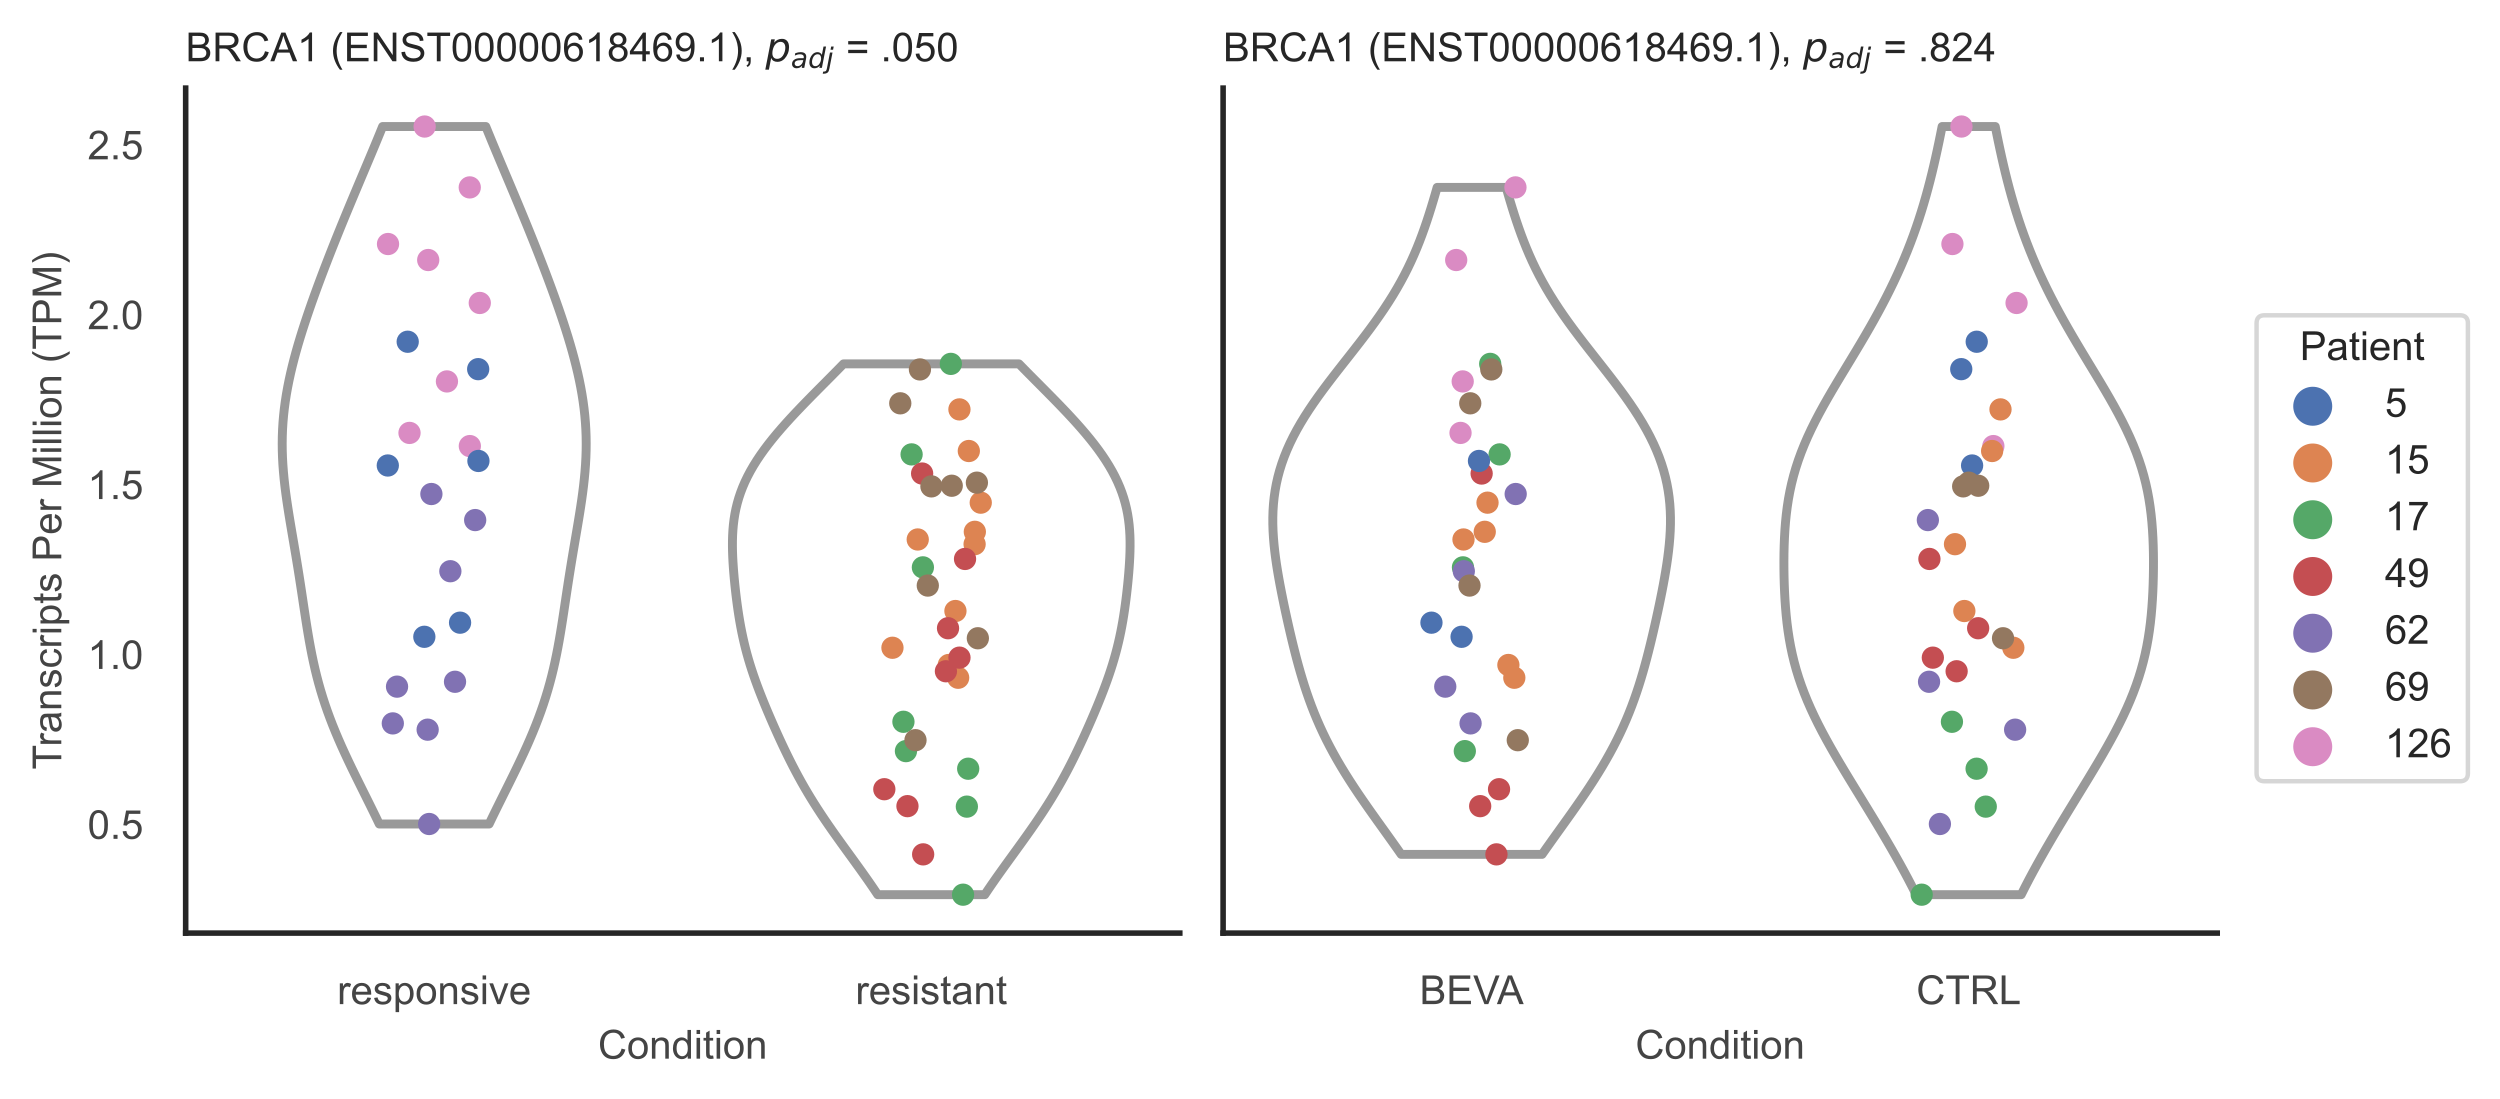 <?xml version="1.0" encoding="utf-8" standalone="no"?>
<!DOCTYPE svg PUBLIC "-//W3C//DTD SVG 1.1//EN"
  "http://www.w3.org/Graphics/SVG/1.1/DTD/svg11.dtd">
<!-- Created with matplotlib (https://matplotlib.org/) -->
<svg height="246.51pt" version="1.1" viewBox="0 0 560.896 246.51" width="560.896pt" xmlns="http://www.w3.org/2000/svg" xmlns:xlink="http://www.w3.org/1999/xlink">
 <defs>
  <style type="text/css">*{stroke-linecap:butt;stroke-linejoin:round;}</style>
 </defs>
 <g id="figure_1">
  <g id="patch_1">
   <path d="M 0 246.51 
L 560.896 246.51 
L 560.896 0 
L 0 0 
z
" style="fill:#ffffff;"/>
  </g>
  <g id="axes_1">
   <g id="patch_2">
    <path d="M 41.656 209.348 
L 264.694 209.348 
L 264.694 19.77 
L 41.656 19.77 
z
" style="fill:#ffffff;"/>
   </g>
   <g id="matplotlib.axis_1">
    <g id="xtick_1">
     <g id="text_1">
      <!-- responsive -->
      <g style="fill:#444444;" transform="translate(75.655 225.29)scale(0.09 -0.09)">
       <defs>
        <path d="M 6.5 0 
L 6.5 51.859 
L 14.406 51.859 
L 14.406 44 
Q 17.438 49.516 20 51.266 
Q 22.562 53.031 25.641 53.031 
Q 30.078 53.031 34.672 50.203 
L 31.641 42.047 
Q 28.422 43.953 25.203 43.953 
Q 22.312 43.953 20.016 42.219 
Q 17.719 40.484 16.75 37.406 
Q 15.281 32.719 15.281 27.156 
L 15.281 0 
z
" id="ArialMT-114"/>
        <path d="M 42.094 16.703 
L 51.172 15.578 
Q 49.031 7.625 43.219 3.219 
Q 37.406 -1.172 28.375 -1.172 
Q 17 -1.172 10.328 5.828 
Q 3.656 12.844 3.656 25.484 
Q 3.656 38.578 10.391 45.797 
Q 17.141 53.031 27.875 53.031 
Q 38.281 53.031 44.875 45.953 
Q 51.469 38.875 51.469 26.031 
Q 51.469 25.25 51.422 23.688 
L 12.75 23.688 
Q 13.234 15.141 17.578 10.594 
Q 21.922 6.062 28.422 6.062 
Q 33.25 6.062 36.672 8.594 
Q 40.094 11.141 42.094 16.703 
z
M 13.234 30.906 
L 42.188 30.906 
Q 41.609 37.453 38.875 40.719 
Q 34.672 45.797 27.984 45.797 
Q 21.922 45.797 17.797 41.75 
Q 13.672 37.703 13.234 30.906 
z
" id="ArialMT-101"/>
        <path d="M 3.078 15.484 
L 11.766 16.844 
Q 12.5 11.625 15.844 8.844 
Q 19.188 6.062 25.203 6.062 
Q 31.25 6.062 34.172 8.516 
Q 37.109 10.984 37.109 14.312 
Q 37.109 17.281 34.516 19 
Q 32.719 20.172 25.531 21.969 
Q 15.875 24.422 12.141 26.203 
Q 8.406 27.984 6.469 31.125 
Q 4.547 34.281 4.547 38.094 
Q 4.547 41.547 6.125 44.5 
Q 7.719 47.469 10.453 49.422 
Q 12.5 50.922 16.031 51.969 
Q 19.578 53.031 23.641 53.031 
Q 29.734 53.031 34.344 51.266 
Q 38.969 49.516 41.156 46.5 
Q 43.359 43.5 44.188 38.484 
L 35.594 37.312 
Q 35.016 41.312 32.203 43.547 
Q 29.391 45.797 24.266 45.797 
Q 18.219 45.797 15.625 43.797 
Q 13.031 41.797 13.031 39.109 
Q 13.031 37.406 14.109 36.031 
Q 15.188 34.625 17.484 33.688 
Q 18.797 33.203 25.25 31.453 
Q 34.578 28.953 38.25 27.359 
Q 41.938 25.781 44.031 22.75 
Q 46.141 19.734 46.141 15.234 
Q 46.141 10.844 43.578 6.953 
Q 41.016 3.078 36.172 0.953 
Q 31.344 -1.172 25.25 -1.172 
Q 15.141 -1.172 9.844 3.031 
Q 4.547 7.234 3.078 15.484 
z
" id="ArialMT-115"/>
        <path d="M 6.594 -19.875 
L 6.594 51.859 
L 14.594 51.859 
L 14.594 45.125 
Q 17.438 49.078 21 51.047 
Q 24.562 53.031 29.641 53.031 
Q 36.281 53.031 41.359 49.609 
Q 46.438 46.188 49.016 39.953 
Q 51.609 33.734 51.609 26.312 
Q 51.609 18.359 48.75 11.984 
Q 45.906 5.609 40.453 2.219 
Q 35.016 -1.172 29 -1.172 
Q 24.609 -1.172 21.109 0.688 
Q 17.625 2.547 15.375 5.375 
L 15.375 -19.875 
z
M 14.547 25.641 
Q 14.547 15.625 18.594 10.844 
Q 22.656 6.062 28.422 6.062 
Q 34.281 6.062 38.453 11.016 
Q 42.625 15.969 42.625 26.375 
Q 42.625 36.281 38.547 41.203 
Q 34.469 46.141 28.812 46.141 
Q 23.188 46.141 18.859 40.891 
Q 14.547 35.641 14.547 25.641 
z
" id="ArialMT-112"/>
        <path d="M 3.328 25.922 
Q 3.328 40.328 11.328 47.266 
Q 18.016 53.031 27.641 53.031 
Q 38.328 53.031 45.109 46.016 
Q 51.906 39.016 51.906 26.656 
Q 51.906 16.656 48.906 10.906 
Q 45.906 5.172 40.156 2 
Q 34.422 -1.172 27.641 -1.172 
Q 16.75 -1.172 10.031 5.812 
Q 3.328 12.797 3.328 25.922 
z
M 12.359 25.922 
Q 12.359 15.969 16.703 11.016 
Q 21.047 6.062 27.641 6.062 
Q 34.188 6.062 38.531 11.031 
Q 42.875 16.016 42.875 26.219 
Q 42.875 35.844 38.5 40.797 
Q 34.125 45.75 27.641 45.75 
Q 21.047 45.75 16.703 40.812 
Q 12.359 35.891 12.359 25.922 
z
" id="ArialMT-111"/>
        <path d="M 6.594 0 
L 6.594 51.859 
L 14.5 51.859 
L 14.5 44.484 
Q 20.219 53.031 31 53.031 
Q 35.688 53.031 39.625 51.344 
Q 43.562 49.656 45.516 46.922 
Q 47.469 44.188 48.25 40.438 
Q 48.734 37.984 48.734 31.891 
L 48.734 0 
L 39.938 0 
L 39.938 31.547 
Q 39.938 36.922 38.906 39.578 
Q 37.891 42.234 35.281 43.812 
Q 32.672 45.406 29.156 45.406 
Q 23.531 45.406 19.453 41.844 
Q 15.375 38.281 15.375 28.328 
L 15.375 0 
z
" id="ArialMT-110"/>
        <path d="M 6.641 61.469 
L 6.641 71.578 
L 15.438 71.578 
L 15.438 61.469 
z
M 6.641 0 
L 6.641 51.859 
L 15.438 51.859 
L 15.438 0 
z
" id="ArialMT-105"/>
        <path d="M 21 0 
L 1.266 51.859 
L 10.547 51.859 
L 21.688 20.797 
Q 23.484 15.766 25 10.359 
Q 26.172 14.453 28.266 20.219 
L 39.797 51.859 
L 48.828 51.859 
L 29.203 0 
z
" id="ArialMT-118"/>
       </defs>
       <use xlink:href="#ArialMT-114"/>
       <use x="33.301" xlink:href="#ArialMT-101"/>
       <use x="88.916" xlink:href="#ArialMT-115"/>
       <use x="138.916" xlink:href="#ArialMT-112"/>
       <use x="194.531" xlink:href="#ArialMT-111"/>
       <use x="250.146" xlink:href="#ArialMT-110"/>
       <use x="305.762" xlink:href="#ArialMT-115"/>
       <use x="355.762" xlink:href="#ArialMT-105"/>
       <use x="377.979" xlink:href="#ArialMT-118"/>
       <use x="427.979" xlink:href="#ArialMT-101"/>
      </g>
     </g>
    </g>
    <g id="xtick_2">
     <g id="text_2">
      <!-- resistant -->
      <g style="fill:#444444;" transform="translate(191.929 225.29)scale(0.09 -0.09)">
       <defs>
        <path d="M 25.781 7.859 
L 27.047 0.094 
Q 23.344 -0.688 20.406 -0.688 
Q 15.625 -0.688 12.984 0.828 
Q 10.359 2.344 9.281 4.812 
Q 8.203 7.281 8.203 15.188 
L 8.203 45.016 
L 1.766 45.016 
L 1.766 51.859 
L 8.203 51.859 
L 8.203 64.703 
L 16.938 69.969 
L 16.938 51.859 
L 25.781 51.859 
L 25.781 45.016 
L 16.938 45.016 
L 16.938 14.703 
Q 16.938 10.938 17.406 9.859 
Q 17.875 8.797 18.922 8.156 
Q 19.969 7.516 21.922 7.516 
Q 23.391 7.516 25.781 7.859 
z
" id="ArialMT-116"/>
        <path d="M 40.438 6.391 
Q 35.547 2.25 31.031 0.531 
Q 26.516 -1.172 21.344 -1.172 
Q 12.797 -1.172 8.203 3 
Q 3.609 7.172 3.609 13.672 
Q 3.609 17.484 5.344 20.625 
Q 7.078 23.781 9.891 25.688 
Q 12.703 27.594 16.219 28.562 
Q 18.797 29.25 24.031 29.891 
Q 34.672 31.156 39.703 32.906 
Q 39.75 34.719 39.75 35.203 
Q 39.75 40.578 37.25 42.781 
Q 33.891 45.75 27.25 45.75 
Q 21.047 45.75 18.094 43.578 
Q 15.141 41.406 13.719 35.891 
L 5.125 37.062 
Q 6.297 42.578 8.984 45.969 
Q 11.672 49.359 16.75 51.188 
Q 21.828 53.031 28.516 53.031 
Q 35.156 53.031 39.297 51.469 
Q 43.453 49.906 45.406 47.531 
Q 47.359 45.172 48.141 41.547 
Q 48.578 39.312 48.578 33.453 
L 48.578 21.734 
Q 48.578 9.469 49.141 6.219 
Q 49.703 2.984 51.375 0 
L 42.188 0 
Q 40.828 2.734 40.438 6.391 
z
M 39.703 26.031 
Q 34.906 24.078 25.344 22.703 
Q 19.922 21.922 17.672 20.938 
Q 15.438 19.969 14.203 18.094 
Q 12.984 16.219 12.984 13.922 
Q 12.984 10.406 15.641 8.062 
Q 18.312 5.719 23.438 5.719 
Q 28.516 5.719 32.469 7.938 
Q 36.422 10.156 38.281 14.016 
Q 39.703 17 39.703 22.797 
z
" id="ArialMT-97"/>
       </defs>
       <use xlink:href="#ArialMT-114"/>
       <use x="33.301" xlink:href="#ArialMT-101"/>
       <use x="88.916" xlink:href="#ArialMT-115"/>
       <use x="138.916" xlink:href="#ArialMT-105"/>
       <use x="161.133" xlink:href="#ArialMT-115"/>
       <use x="211.133" xlink:href="#ArialMT-116"/>
       <use x="238.916" xlink:href="#ArialMT-97"/>
       <use x="294.531" xlink:href="#ArialMT-110"/>
       <use x="350.146" xlink:href="#ArialMT-116"/>
      </g>
     </g>
    </g>
    <g id="text_3">
     <!-- Condition -->
     <g style="fill:#444444;" transform="translate(134.163 237.521)scale(0.09 -0.09)">
      <defs>
       <path d="M 58.797 25.094 
L 68.266 22.703 
Q 65.281 11.031 57.547 4.906 
Q 49.812 -1.219 38.625 -1.219 
Q 27.047 -1.219 19.797 3.484 
Q 12.547 8.203 8.766 17.141 
Q 4.984 26.078 4.984 36.328 
Q 4.984 47.516 9.25 55.828 
Q 13.531 64.156 21.406 68.469 
Q 29.297 72.797 38.766 72.797 
Q 49.516 72.797 56.828 67.328 
Q 64.156 61.859 67.047 51.953 
L 57.719 49.75 
Q 55.219 57.562 50.484 61.125 
Q 45.75 64.703 38.578 64.703 
Q 30.328 64.703 24.781 60.734 
Q 19.234 56.781 16.984 50.109 
Q 14.75 43.453 14.75 36.375 
Q 14.75 27.25 17.406 20.438 
Q 20.062 13.625 25.672 10.25 
Q 31.297 6.891 37.844 6.891 
Q 45.797 6.891 51.312 11.469 
Q 56.844 16.062 58.797 25.094 
z
" id="ArialMT-67"/>
       <path d="M 40.234 0 
L 40.234 6.547 
Q 35.297 -1.172 25.734 -1.172 
Q 19.531 -1.172 14.328 2.25 
Q 9.125 5.672 6.266 11.797 
Q 3.422 17.922 3.422 25.875 
Q 3.422 33.641 6 39.969 
Q 8.594 46.297 13.766 49.656 
Q 18.953 53.031 25.344 53.031 
Q 30.031 53.031 33.688 51.047 
Q 37.359 49.078 39.656 45.906 
L 39.656 71.578 
L 48.391 71.578 
L 48.391 0 
z
M 12.453 25.875 
Q 12.453 15.922 16.641 10.984 
Q 20.844 6.062 26.562 6.062 
Q 32.328 6.062 36.344 10.766 
Q 40.375 15.484 40.375 25.141 
Q 40.375 35.797 36.266 40.766 
Q 32.172 45.75 26.172 45.75 
Q 20.312 45.75 16.375 40.969 
Q 12.453 36.188 12.453 25.875 
z
" id="ArialMT-100"/>
      </defs>
      <use xlink:href="#ArialMT-67"/>
      <use x="72.217" xlink:href="#ArialMT-111"/>
      <use x="127.832" xlink:href="#ArialMT-110"/>
      <use x="183.447" xlink:href="#ArialMT-100"/>
      <use x="239.062" xlink:href="#ArialMT-105"/>
      <use x="261.279" xlink:href="#ArialMT-116"/>
      <use x="289.062" xlink:href="#ArialMT-105"/>
      <use x="311.279" xlink:href="#ArialMT-111"/>
      <use x="366.895" xlink:href="#ArialMT-110"/>
     </g>
    </g>
   </g>
   <g id="matplotlib.axis_2">
    <g id="ytick_1">
     <g id="text_4">
      <!-- 0.5 -->
      <g style="fill:#444444;" transform="translate(19.646 188.199)scale(0.09 -0.09)">
       <defs>
        <path d="M 4.156 35.297 
Q 4.156 48 6.766 55.734 
Q 9.375 63.484 14.516 67.672 
Q 19.672 71.875 27.484 71.875 
Q 33.25 71.875 37.594 69.547 
Q 41.938 67.234 44.766 62.859 
Q 47.609 58.5 49.219 52.219 
Q 50.828 45.953 50.828 35.297 
Q 50.828 22.703 48.234 14.969 
Q 45.656 7.234 40.5 3 
Q 35.359 -1.219 27.484 -1.219 
Q 17.141 -1.219 11.234 6.203 
Q 4.156 15.141 4.156 35.297 
z
M 13.188 35.297 
Q 13.188 17.672 17.312 11.828 
Q 21.438 6 27.484 6 
Q 33.547 6 37.672 11.859 
Q 41.797 17.719 41.797 35.297 
Q 41.797 52.984 37.672 58.781 
Q 33.547 64.594 27.391 64.594 
Q 21.344 64.594 17.719 59.469 
Q 13.188 52.938 13.188 35.297 
z
" id="ArialMT-48"/>
        <path d="M 9.078 0 
L 9.078 10.016 
L 19.094 10.016 
L 19.094 0 
z
" id="ArialMT-46"/>
        <path d="M 4.156 18.75 
L 13.375 19.531 
Q 14.406 12.797 18.141 9.391 
Q 21.875 6 27.156 6 
Q 33.5 6 37.891 10.781 
Q 42.281 15.578 42.281 23.484 
Q 42.281 31 38.062 35.344 
Q 33.844 39.703 27 39.703 
Q 22.75 39.703 19.328 37.766 
Q 15.922 35.844 13.969 32.766 
L 5.719 33.844 
L 12.641 70.609 
L 48.25 70.609 
L 48.25 62.203 
L 19.672 62.203 
L 15.828 42.969 
Q 22.266 47.469 29.344 47.469 
Q 38.719 47.469 45.156 40.969 
Q 51.609 34.469 51.609 24.266 
Q 51.609 14.547 45.953 7.469 
Q 39.062 -1.219 27.156 -1.219 
Q 17.391 -1.219 11.203 4.25 
Q 5.031 9.719 4.156 18.75 
z
" id="ArialMT-53"/>
       </defs>
       <use xlink:href="#ArialMT-48"/>
       <use x="55.615" xlink:href="#ArialMT-46"/>
       <use x="83.398" xlink:href="#ArialMT-53"/>
      </g>
     </g>
    </g>
    <g id="ytick_2">
     <g id="text_5">
      <!-- 1.0 -->
      <g style="fill:#444444;" transform="translate(19.646 150.085)scale(0.09 -0.09)">
       <defs>
        <path d="M 37.25 0 
L 28.469 0 
L 28.469 56 
Q 25.297 52.984 20.141 49.953 
Q 14.984 46.922 10.891 45.406 
L 10.891 53.906 
Q 18.266 57.375 23.781 62.297 
Q 29.297 67.234 31.594 71.875 
L 37.25 71.875 
z
" id="ArialMT-49"/>
       </defs>
       <use xlink:href="#ArialMT-49"/>
       <use x="55.615" xlink:href="#ArialMT-46"/>
       <use x="83.398" xlink:href="#ArialMT-48"/>
      </g>
     </g>
    </g>
    <g id="ytick_3">
     <g id="text_6">
      <!-- 1.5 -->
      <g style="fill:#444444;" transform="translate(19.646 111.971)scale(0.09 -0.09)">
       <use xlink:href="#ArialMT-49"/>
       <use x="55.615" xlink:href="#ArialMT-46"/>
       <use x="83.398" xlink:href="#ArialMT-53"/>
      </g>
     </g>
    </g>
    <g id="ytick_4">
     <g id="text_7">
      <!-- 2.0 -->
      <g style="fill:#444444;" transform="translate(19.646 73.858)scale(0.09 -0.09)">
       <defs>
        <path d="M 50.344 8.453 
L 50.344 0 
L 3.031 0 
Q 2.938 3.172 4.047 6.109 
Q 5.859 10.938 9.828 15.625 
Q 13.812 20.312 21.344 26.469 
Q 33.016 36.031 37.109 41.625 
Q 41.219 47.219 41.219 52.203 
Q 41.219 57.422 37.469 61 
Q 33.734 64.594 27.734 64.594 
Q 21.391 64.594 17.578 60.781 
Q 13.766 56.984 13.719 50.25 
L 4.688 51.172 
Q 5.609 61.281 11.656 66.578 
Q 17.719 71.875 27.938 71.875 
Q 38.234 71.875 44.234 66.156 
Q 50.25 60.453 50.25 52 
Q 50.25 47.703 48.484 43.547 
Q 46.734 39.406 42.656 34.812 
Q 38.578 30.219 29.109 22.219 
Q 21.188 15.578 18.938 13.203 
Q 16.703 10.844 15.234 8.453 
z
" id="ArialMT-50"/>
       </defs>
       <use xlink:href="#ArialMT-50"/>
       <use x="55.615" xlink:href="#ArialMT-46"/>
       <use x="83.398" xlink:href="#ArialMT-48"/>
      </g>
     </g>
    </g>
    <g id="ytick_5">
     <g id="text_8">
      <!-- 2.5 -->
      <g style="fill:#444444;" transform="translate(19.646 35.744)scale(0.09 -0.09)">
       <use xlink:href="#ArialMT-50"/>
       <use x="55.615" xlink:href="#ArialMT-46"/>
       <use x="83.398" xlink:href="#ArialMT-53"/>
      </g>
     </g>
    </g>
    <g id="text_9">
     <!-- Transcripts Per Million (TPM) -->
     <g style="fill:#444444;" transform="translate(13.752 172.644)rotate(-90)scale(0.09 -0.09)">
      <defs>
       <path d="M 25.922 0 
L 25.922 63.141 
L 2.344 63.141 
L 2.344 71.578 
L 59.078 71.578 
L 59.078 63.141 
L 35.406 63.141 
L 35.406 0 
z
" id="ArialMT-84"/>
       <path d="M 40.438 19 
L 49.078 17.875 
Q 47.656 8.938 41.812 3.875 
Q 35.984 -1.172 27.484 -1.172 
Q 16.844 -1.172 10.375 5.781 
Q 3.906 12.75 3.906 25.734 
Q 3.906 34.125 6.688 40.422 
Q 9.469 46.734 15.156 49.875 
Q 20.844 53.031 27.547 53.031 
Q 35.984 53.031 41.359 48.75 
Q 46.734 44.484 48.25 36.625 
L 39.703 35.297 
Q 38.484 40.531 35.375 43.156 
Q 32.281 45.797 27.875 45.797 
Q 21.234 45.797 17.078 41.031 
Q 12.938 36.281 12.938 25.984 
Q 12.938 15.531 16.938 10.797 
Q 20.953 6.062 27.391 6.062 
Q 32.562 6.062 36.031 9.234 
Q 39.5 12.406 40.438 19 
z
" id="ArialMT-99"/>
       <path id="ArialMT-32"/>
       <path d="M 7.719 0 
L 7.719 71.578 
L 34.719 71.578 
Q 41.844 71.578 45.609 70.906 
Q 50.875 70.016 54.438 67.547 
Q 58.016 65.094 60.188 60.641 
Q 62.359 56.203 62.359 50.875 
Q 62.359 41.75 56.547 35.422 
Q 50.734 29.109 35.547 29.109 
L 17.188 29.109 
L 17.188 0 
z
M 17.188 37.547 
L 35.688 37.547 
Q 44.875 37.547 48.734 40.969 
Q 52.594 44.391 52.594 50.594 
Q 52.594 55.078 50.312 58.266 
Q 48.047 61.469 44.344 62.5 
Q 41.938 63.141 35.5 63.141 
L 17.188 63.141 
z
" id="ArialMT-80"/>
       <path d="M 7.422 0 
L 7.422 71.578 
L 21.688 71.578 
L 38.625 20.906 
Q 40.969 13.812 42.047 10.297 
Q 43.266 14.203 45.844 21.781 
L 62.984 71.578 
L 75.734 71.578 
L 75.734 0 
L 66.609 0 
L 66.609 59.906 
L 45.797 0 
L 37.25 0 
L 16.547 60.938 
L 16.547 0 
z
" id="ArialMT-77"/>
       <path d="M 6.391 0 
L 6.391 71.578 
L 15.188 71.578 
L 15.188 0 
z
" id="ArialMT-108"/>
       <path d="M 23.391 -21.047 
Q 16.109 -11.859 11.078 0.438 
Q 6.062 12.75 6.062 25.922 
Q 6.062 37.547 9.812 48.188 
Q 14.203 60.547 23.391 72.797 
L 29.688 72.797 
Q 23.781 62.641 21.875 58.297 
Q 18.891 51.562 17.188 44.234 
Q 15.094 35.109 15.094 25.875 
Q 15.094 2.391 29.688 -21.047 
z
" id="ArialMT-40"/>
       <path d="M 12.359 -21.047 
L 6.062 -21.047 
Q 20.656 2.391 20.656 25.875 
Q 20.656 35.062 18.562 44.094 
Q 16.891 51.422 13.922 58.156 
Q 12.016 62.547 6.062 72.797 
L 12.359 72.797 
Q 21.531 60.547 25.922 48.188 
Q 29.688 37.547 29.688 25.922 
Q 29.688 12.75 24.625 0.438 
Q 19.578 -11.859 12.359 -21.047 
z
" id="ArialMT-41"/>
      </defs>
      <use xlink:href="#ArialMT-84"/>
      <use x="57.334" xlink:href="#ArialMT-114"/>
      <use x="90.635" xlink:href="#ArialMT-97"/>
      <use x="146.25" xlink:href="#ArialMT-110"/>
      <use x="201.865" xlink:href="#ArialMT-115"/>
      <use x="251.865" xlink:href="#ArialMT-99"/>
      <use x="301.865" xlink:href="#ArialMT-114"/>
      <use x="335.166" xlink:href="#ArialMT-105"/>
      <use x="357.383" xlink:href="#ArialMT-112"/>
      <use x="412.998" xlink:href="#ArialMT-116"/>
      <use x="440.781" xlink:href="#ArialMT-115"/>
      <use x="490.781" xlink:href="#ArialMT-32"/>
      <use x="518.564" xlink:href="#ArialMT-80"/>
      <use x="585.264" xlink:href="#ArialMT-101"/>
      <use x="640.879" xlink:href="#ArialMT-114"/>
      <use x="674.18" xlink:href="#ArialMT-32"/>
      <use x="701.963" xlink:href="#ArialMT-77"/>
      <use x="785.264" xlink:href="#ArialMT-105"/>
      <use x="807.48" xlink:href="#ArialMT-108"/>
      <use x="829.697" xlink:href="#ArialMT-108"/>
      <use x="851.914" xlink:href="#ArialMT-105"/>
      <use x="874.131" xlink:href="#ArialMT-111"/>
      <use x="929.746" xlink:href="#ArialMT-110"/>
      <use x="985.361" xlink:href="#ArialMT-32"/>
      <use x="1013.145" xlink:href="#ArialMT-40"/>
      <use x="1046.445" xlink:href="#ArialMT-84"/>
      <use x="1107.529" xlink:href="#ArialMT-80"/>
      <use x="1174.229" xlink:href="#ArialMT-77"/>
      <use x="1257.529" xlink:href="#ArialMT-41"/>
     </g>
    </g>
   </g>
   <g id="PolyCollection_1">
    <defs>
     <path d="M 109.739 -61.639 
L 85.092 -61.639 
L 84.331 -63.22 
L 83.558 -64.8 
L 82.777 -66.381 
L 81.992 -67.962 
L 81.205 -69.542 
L 80.42 -71.123 
L 79.641 -72.704 
L 78.872 -74.284 
L 78.116 -75.865 
L 77.377 -77.446 
L 76.658 -79.026 
L 75.963 -80.607 
L 75.293 -82.188 
L 74.651 -83.768 
L 74.04 -85.349 
L 73.461 -86.929 
L 72.914 -88.51 
L 72.401 -90.091 
L 71.921 -91.671 
L 71.474 -93.252 
L 71.059 -94.833 
L 70.674 -96.413 
L 70.317 -97.994 
L 69.985 -99.575 
L 69.677 -101.155 
L 69.388 -102.736 
L 69.116 -104.316 
L 68.857 -105.897 
L 68.608 -107.478 
L 68.366 -109.058 
L 68.128 -110.639 
L 67.891 -112.22 
L 67.654 -113.8 
L 67.413 -115.381 
L 67.168 -116.962 
L 66.918 -118.542 
L 66.662 -120.123 
L 66.402 -121.703 
L 66.136 -123.284 
L 65.868 -124.865 
L 65.598 -126.445 
L 65.33 -128.026 
L 65.065 -129.607 
L 64.807 -131.187 
L 64.559 -132.768 
L 64.324 -134.349 
L 64.106 -135.929 
L 63.909 -137.51 
L 63.734 -139.091 
L 63.587 -140.671 
L 63.468 -142.252 
L 63.382 -143.832 
L 63.33 -145.413 
L 63.314 -146.994 
L 63.334 -148.574 
L 63.393 -150.155 
L 63.49 -151.736 
L 63.626 -153.316 
L 63.8 -154.897 
L 64.011 -156.478 
L 64.258 -158.058 
L 64.54 -159.639 
L 64.855 -161.219 
L 65.201 -162.8 
L 65.577 -164.381 
L 65.979 -165.961 
L 66.407 -167.542 
L 66.858 -169.123 
L 67.33 -170.703 
L 67.821 -172.284 
L 68.33 -173.865 
L 68.855 -175.445 
L 69.393 -177.026 
L 69.945 -178.607 
L 70.508 -180.187 
L 71.082 -181.768 
L 71.666 -183.348 
L 72.259 -184.929 
L 72.86 -186.51 
L 73.47 -188.09 
L 74.086 -189.671 
L 74.71 -191.252 
L 75.34 -192.832 
L 75.976 -194.413 
L 76.618 -195.994 
L 77.266 -197.574 
L 77.918 -199.155 
L 78.575 -200.735 
L 79.235 -202.316 
L 79.899 -203.897 
L 80.564 -205.477 
L 81.231 -207.058 
L 81.898 -208.639 
L 82.564 -210.219 
L 83.228 -211.8 
L 83.889 -213.381 
L 84.545 -214.961 
L 85.196 -216.542 
L 85.838 -218.122 
L 108.992 -218.122 
L 108.992 -218.122 
L 109.635 -216.542 
L 110.285 -214.961 
L 110.942 -213.381 
L 111.603 -211.8 
L 112.267 -210.219 
L 112.933 -208.639 
L 113.6 -207.058 
L 114.267 -205.477 
L 114.932 -203.897 
L 115.596 -202.316 
L 116.256 -200.735 
L 116.913 -199.155 
L 117.565 -197.574 
L 118.212 -195.994 
L 118.855 -194.413 
L 119.491 -192.832 
L 120.121 -191.252 
L 120.745 -189.671 
L 121.361 -188.09 
L 121.971 -186.51 
L 122.572 -184.929 
L 123.165 -183.348 
L 123.749 -181.768 
L 124.323 -180.187 
L 124.886 -178.607 
L 125.438 -177.026 
L 125.976 -175.445 
L 126.501 -173.865 
L 127.01 -172.284 
L 127.501 -170.703 
L 127.973 -169.123 
L 128.424 -167.542 
L 128.852 -165.961 
L 129.254 -164.381 
L 129.63 -162.8 
L 129.976 -161.219 
L 130.291 -159.639 
L 130.573 -158.058 
L 130.82 -156.478 
L 131.031 -154.897 
L 131.205 -153.316 
L 131.34 -151.736 
L 131.438 -150.155 
L 131.497 -148.574 
L 131.517 -146.994 
L 131.501 -145.413 
L 131.449 -143.832 
L 131.363 -142.252 
L 131.244 -140.671 
L 131.097 -139.091 
L 130.922 -137.51 
L 130.725 -135.929 
L 130.507 -134.349 
L 130.272 -132.768 
L 130.024 -131.187 
L 129.766 -129.607 
L 129.501 -128.026 
L 129.232 -126.445 
L 128.963 -124.865 
L 128.695 -123.284 
L 128.429 -121.703 
L 128.168 -120.123 
L 127.913 -118.542 
L 127.663 -116.962 
L 127.418 -115.381 
L 127.177 -113.8 
L 126.94 -112.22 
L 126.703 -110.639 
L 126.465 -109.058 
L 126.223 -107.478 
L 125.974 -105.897 
L 125.715 -104.316 
L 125.443 -102.736 
L 125.154 -101.155 
L 124.846 -99.575 
L 124.514 -97.994 
L 124.157 -96.413 
L 123.772 -94.833 
L 123.356 -93.252 
L 122.91 -91.671 
L 122.43 -90.091 
L 121.917 -88.51 
L 121.37 -86.929 
L 120.791 -85.349 
L 120.18 -83.768 
L 119.538 -82.188 
L 118.868 -80.607 
L 118.173 -79.026 
L 117.454 -77.446 
L 116.714 -75.865 
L 115.959 -74.284 
L 115.19 -72.704 
L 114.411 -71.123 
L 113.626 -69.542 
L 112.839 -67.962 
L 112.054 -66.381 
L 111.273 -64.8 
L 110.5 -63.22 
L 109.739 -61.639 
z
" id="m462aea7635" style="stroke:#999999;stroke-width:2;"/>
    </defs>
    <g clip-path="url(#p8add5951d3)">
     <use style="fill:#ffffff;stroke:#999999;stroke-width:2;" x="0" xlink:href="#m462aea7635" y="246.51"/>
    </g>
   </g>
   <g id="PolyCollection_2">
    <defs>
     <path d="M 220.944 -45.779 
L 196.925 -45.779 
L 196.121 -46.982 
L 195.299 -48.185 
L 194.461 -49.388 
L 193.61 -50.59 
L 192.75 -51.793 
L 191.882 -52.996 
L 191.011 -54.199 
L 190.137 -55.402 
L 189.266 -56.605 
L 188.399 -57.808 
L 187.539 -59.011 
L 186.69 -60.214 
L 185.853 -61.417 
L 185.031 -62.62 
L 184.226 -63.823 
L 183.439 -65.026 
L 182.672 -66.229 
L 181.925 -67.432 
L 181.199 -68.635 
L 180.494 -69.837 
L 179.809 -71.04 
L 179.145 -72.243 
L 178.5 -73.446 
L 177.872 -74.649 
L 177.261 -75.852 
L 176.665 -77.055 
L 176.083 -78.258 
L 175.512 -79.461 
L 174.953 -80.664 
L 174.404 -81.867 
L 173.864 -83.07 
L 173.332 -84.273 
L 172.81 -85.476 
L 172.296 -86.679 
L 171.792 -87.881 
L 171.299 -89.084 
L 170.817 -90.287 
L 170.348 -91.49 
L 169.894 -92.693 
L 169.456 -93.896 
L 169.036 -95.099 
L 168.635 -96.302 
L 168.254 -97.505 
L 167.894 -98.708 
L 167.555 -99.911 
L 167.239 -101.114 
L 166.945 -102.317 
L 166.671 -103.52 
L 166.418 -104.723 
L 166.185 -105.925 
L 165.969 -107.128 
L 165.77 -108.331 
L 165.586 -109.534 
L 165.416 -110.737 
L 165.258 -111.94 
L 165.11 -113.143 
L 164.974 -114.346 
L 164.847 -115.549 
L 164.731 -116.752 
L 164.626 -117.955 
L 164.533 -119.158 
L 164.454 -120.361 
L 164.391 -121.564 
L 164.348 -122.767 
L 164.327 -123.969 
L 164.332 -125.172 
L 164.366 -126.375 
L 164.434 -127.578 
L 164.539 -128.781 
L 164.686 -129.984 
L 164.877 -131.187 
L 165.118 -132.39 
L 165.41 -133.593 
L 165.756 -134.796 
L 166.158 -135.999 
L 166.618 -137.202 
L 167.136 -138.405 
L 167.714 -139.608 
L 168.35 -140.811 
L 169.044 -142.014 
L 169.794 -143.216 
L 170.599 -144.419 
L 171.456 -145.622 
L 172.361 -146.825 
L 173.312 -148.028 
L 174.306 -149.231 
L 175.338 -150.434 
L 176.404 -151.637 
L 177.502 -152.84 
L 178.625 -154.043 
L 179.772 -155.246 
L 180.936 -156.449 
L 182.114 -157.652 
L 183.303 -158.855 
L 184.497 -160.058 
L 185.692 -161.26 
L 186.885 -162.463 
L 188.072 -163.666 
L 189.248 -164.869 
L 228.621 -164.869 
L 228.621 -164.869 
L 229.797 -163.666 
L 230.984 -162.463 
L 232.177 -161.26 
L 233.372 -160.058 
L 234.566 -158.855 
L 235.755 -157.652 
L 236.933 -156.449 
L 238.097 -155.246 
L 239.244 -154.043 
L 240.367 -152.84 
L 241.465 -151.637 
L 242.531 -150.434 
L 243.563 -149.231 
L 244.557 -148.028 
L 245.508 -146.825 
L 246.414 -145.622 
L 247.27 -144.419 
L 248.075 -143.216 
L 248.825 -142.014 
L 249.519 -140.811 
L 250.155 -139.608 
L 250.733 -138.405 
L 251.251 -137.202 
L 251.711 -135.999 
L 252.113 -134.796 
L 252.459 -133.593 
L 252.751 -132.39 
L 252.992 -131.187 
L 253.183 -129.984 
L 253.33 -128.781 
L 253.435 -127.578 
L 253.503 -126.375 
L 253.537 -125.172 
L 253.542 -123.969 
L 253.521 -122.767 
L 253.478 -121.564 
L 253.415 -120.361 
L 253.336 -119.158 
L 253.243 -117.955 
L 253.138 -116.752 
L 253.022 -115.549 
L 252.895 -114.346 
L 252.759 -113.143 
L 252.612 -111.94 
L 252.453 -110.737 
L 252.283 -109.534 
L 252.099 -108.331 
L 251.9 -107.128 
L 251.684 -105.925 
L 251.451 -104.723 
L 251.198 -103.52 
L 250.925 -102.317 
L 250.63 -101.114 
L 250.314 -99.911 
L 249.975 -98.708 
L 249.615 -97.505 
L 249.234 -96.302 
L 248.833 -95.099 
L 248.413 -93.896 
L 247.975 -92.693 
L 247.521 -91.49 
L 247.052 -90.287 
L 246.57 -89.084 
L 246.077 -87.881 
L 245.573 -86.679 
L 245.059 -85.476 
L 244.537 -84.273 
L 244.005 -83.07 
L 243.465 -81.867 
L 242.916 -80.664 
L 242.357 -79.461 
L 241.787 -78.258 
L 241.204 -77.055 
L 240.608 -75.852 
L 239.997 -74.649 
L 239.369 -73.446 
L 238.724 -72.243 
L 238.06 -71.04 
L 237.375 -69.837 
L 236.67 -68.635 
L 235.944 -67.432 
L 235.197 -66.229 
L 234.43 -65.026 
L 233.643 -63.823 
L 232.838 -62.62 
L 232.016 -61.417 
L 231.179 -60.214 
L 230.33 -59.011 
L 229.47 -57.808 
L 228.603 -56.605 
L 227.732 -55.402 
L 226.859 -54.199 
L 225.987 -52.996 
L 225.119 -51.793 
L 224.259 -50.59 
L 223.408 -49.388 
L 222.571 -48.185 
L 221.748 -46.982 
L 220.944 -45.779 
z
" id="m1a31ac3e31" style="stroke:#999999;stroke-width:2;"/>
    </defs>
    <g clip-path="url(#p8add5951d3)">
     <use style="fill:#ffffff;stroke:#999999;stroke-width:2;" x="0" xlink:href="#m1a31ac3e31" y="246.51"/>
    </g>
   </g>
   <g id="PathCollection_1"/>
   <g id="PathCollection_2"/>
   <g id="PathCollection_3"/>
   <g id="PathCollection_4"/>
   <g id="PathCollection_5"/>
   <g id="PathCollection_6"/>
   <g id="PathCollection_7"/>
   <g id="patch_3">
    <path d="M 41.656 209.348 
L 41.656 19.77 
" style="fill:none;stroke:#262626;stroke-linecap:square;stroke-linejoin:miter;stroke-width:1.25;"/>
   </g>
   <g id="patch_4">
    <path d="M 41.656 209.348 
L 264.694 209.348 
" style="fill:none;stroke:#262626;stroke-linecap:square;stroke-linejoin:miter;stroke-width:1.25;"/>
   </g>
   <g id="PathCollection_8">
    <defs>
     <path d="M 0 2.5 
C 0.663 2.5 1.299 2.237 1.768 1.768 
C 2.237 1.299 2.5 0.663 2.5 -0 
C 2.5 -0.663 2.237 -1.299 1.768 -1.768 
C 1.299 -2.237 0.663 -2.5 0 -2.5 
C -0.663 -2.5 -1.299 -2.237 -1.768 -1.768 
C -2.237 -1.299 -2.5 -0.663 -2.5 0 
C -2.5 0.663 -2.237 1.299 -1.768 1.768 
C -1.299 2.237 -0.663 2.5 0 2.5 
z
" id="C0_0_233e732d32"/>
    </defs>
    <g clip-path="url(#p8add5951d3)">
     <use style="fill:#da8bc3;" x="91.877" xlink:href="#C0_0_233e732d32" y="97.128"/>
    </g>
    <g clip-path="url(#p8add5951d3)">
     <use style="fill:#da8bc3;" x="105.394" xlink:href="#C0_0_233e732d32" y="42.046"/>
    </g>
    <g clip-path="url(#p8add5951d3)">
     <use style="fill:#da8bc3;" x="96.074" xlink:href="#C0_0_233e732d32" y="58.337"/>
    </g>
    <g clip-path="url(#p8add5951d3)">
     <use style="fill:#da8bc3;" x="100.275" xlink:href="#C0_0_233e732d32" y="85.577"/>
    </g>
    <g clip-path="url(#p8add5951d3)">
     <use style="fill:#da8bc3;" x="105.413" xlink:href="#C0_0_233e732d32" y="100.083"/>
    </g>
    <g clip-path="url(#p8add5951d3)">
     <use style="fill:#da8bc3;" x="95.276" xlink:href="#C0_0_233e732d32" y="28.387"/>
    </g>
    <g clip-path="url(#p8add5951d3)">
     <use style="fill:#da8bc3;" x="87.056" xlink:href="#C0_0_233e732d32" y="54.748"/>
    </g>
    <g clip-path="url(#p8add5951d3)">
     <use style="fill:#da8bc3;" x="107.643" xlink:href="#C0_0_233e732d32" y="67.973"/>
    </g>
    <g clip-path="url(#p8add5951d3)">
     <use style="fill:#4c72b0;" x="107.341" xlink:href="#C0_0_233e732d32" y="103.419"/>
    </g>
    <g clip-path="url(#p8add5951d3)">
     <use style="fill:#4c72b0;" x="95.204" xlink:href="#C0_0_233e732d32" y="142.871"/>
    </g>
    <g clip-path="url(#p8add5951d3)">
     <use style="fill:#4c72b0;" x="103.22" xlink:href="#C0_0_233e732d32" y="139.703"/>
    </g>
    <g clip-path="url(#p8add5951d3)">
     <use style="fill:#4c72b0;" x="91.472" xlink:href="#C0_0_233e732d32" y="76.673"/>
    </g>
    <g clip-path="url(#p8add5951d3)">
     <use style="fill:#4c72b0;" x="107.285" xlink:href="#C0_0_233e732d32" y="82.822"/>
    </g>
    <g clip-path="url(#p8add5951d3)">
     <use style="fill:#4c72b0;" x="87.005" xlink:href="#C0_0_233e732d32" y="104.438"/>
    </g>
    <g clip-path="url(#p8add5951d3)">
     <use style="fill:#8172b3;" x="96.787" xlink:href="#C0_0_233e732d32" y="110.835"/>
    </g>
    <g clip-path="url(#p8add5951d3)">
     <use style="fill:#8172b3;" x="88.13" xlink:href="#C0_0_233e732d32" y="162.3"/>
    </g>
    <g clip-path="url(#p8add5951d3)">
     <use style="fill:#8172b3;" x="89.078" xlink:href="#C0_0_233e732d32" y="154.054"/>
    </g>
    <g clip-path="url(#p8add5951d3)">
     <use style="fill:#8172b3;" x="101.041" xlink:href="#C0_0_233e732d32" y="128.157"/>
    </g>
    <g clip-path="url(#p8add5951d3)">
     <use style="fill:#8172b3;" x="102.088" xlink:href="#C0_0_233e732d32" y="152.962"/>
    </g>
    <g clip-path="url(#p8add5951d3)">
     <use style="fill:#8172b3;" x="95.948" xlink:href="#C0_0_233e732d32" y="163.708"/>
    </g>
    <g clip-path="url(#p8add5951d3)">
     <use style="fill:#8172b3;" x="96.284" xlink:href="#C0_0_233e732d32" y="184.87"/>
    </g>
    <g clip-path="url(#p8add5951d3)">
     <use style="fill:#8172b3;" x="106.609" xlink:href="#C0_0_233e732d32" y="116.682"/>
    </g>
   </g>
   <g id="PathCollection_9">
    <defs>
     <path d="M 0 2.5 
C 0.663 2.5 1.299 2.237 1.768 1.768 
C 2.237 1.299 2.5 0.663 2.5 -0 
C 2.5 -0.663 2.237 -1.299 1.768 -1.768 
C 1.299 -2.237 0.663 -2.5 0 -2.5 
C -0.663 -2.5 -1.299 -2.237 -1.768 -1.768 
C -2.237 -1.299 -2.5 -0.663 -2.5 0 
C -2.5 0.663 -2.237 1.299 -1.768 1.768 
C -1.299 2.237 -0.663 2.5 0 2.5 
z
" id="C1_0_fb7ffd3823"/>
    </defs>
    <g clip-path="url(#p8add5951d3)">
     <use style="fill:#dd8452;" x="205.901" xlink:href="#C1_0_fb7ffd3823" y="121.037"/>
    </g>
    <g clip-path="url(#p8add5951d3)">
     <use style="fill:#dd8452;" x="218.713" xlink:href="#C1_0_fb7ffd3823" y="119.317"/>
    </g>
    <g clip-path="url(#p8add5951d3)">
     <use style="fill:#dd8452;" x="214.969" xlink:href="#C1_0_fb7ffd3823" y="152.06"/>
    </g>
    <g clip-path="url(#p8add5951d3)">
     <use style="fill:#dd8452;" x="220.039" xlink:href="#C1_0_fb7ffd3823" y="112.777"/>
    </g>
    <g clip-path="url(#p8add5951d3)">
     <use style="fill:#dd8452;" x="212.872" xlink:href="#C1_0_fb7ffd3823" y="149.194"/>
    </g>
    <g clip-path="url(#p8add5951d3)">
     <use style="fill:#dd8452;" x="200.231" xlink:href="#C1_0_fb7ffd3823" y="145.33"/>
    </g>
    <g clip-path="url(#p8add5951d3)">
     <use style="fill:#dd8452;" x="214.359" xlink:href="#C1_0_fb7ffd3823" y="137.088"/>
    </g>
    <g clip-path="url(#p8add5951d3)">
     <use style="fill:#dd8452;" x="218.661" xlink:href="#C1_0_fb7ffd3823" y="122.091"/>
    </g>
    <g clip-path="url(#p8add5951d3)">
     <use style="fill:#dd8452;" x="217.364" xlink:href="#C1_0_fb7ffd3823" y="101.187"/>
    </g>
    <g clip-path="url(#p8add5951d3)">
     <use style="fill:#dd8452;" x="215.259" xlink:href="#C1_0_fb7ffd3823" y="91.853"/>
    </g>
    <g clip-path="url(#p8add5951d3)">
     <use style="fill:#55a868;" x="204.526" xlink:href="#C1_0_fb7ffd3823" y="101.948"/>
    </g>
    <g clip-path="url(#p8add5951d3)">
     <use style="fill:#55a868;" x="213.327" xlink:href="#C1_0_fb7ffd3823" y="81.64"/>
    </g>
    <g clip-path="url(#p8add5951d3)">
     <use style="fill:#55a868;" x="207.058" xlink:href="#C1_0_fb7ffd3823" y="127.292"/>
    </g>
    <g clip-path="url(#p8add5951d3)">
     <use style="fill:#55a868;" x="203.256" xlink:href="#C1_0_fb7ffd3823" y="168.519"/>
    </g>
    <g clip-path="url(#p8add5951d3)">
     <use style="fill:#55a868;" x="217.222" xlink:href="#C1_0_fb7ffd3823" y="172.468"/>
    </g>
    <g clip-path="url(#p8add5951d3)">
     <use style="fill:#55a868;" x="202.693" xlink:href="#C1_0_fb7ffd3823" y="161.938"/>
    </g>
    <g clip-path="url(#p8add5951d3)">
     <use style="fill:#55a868;" x="216.923" xlink:href="#C1_0_fb7ffd3823" y="180.974"/>
    </g>
    <g clip-path="url(#p8add5951d3)">
     <use style="fill:#55a868;" x="216.07" xlink:href="#C1_0_fb7ffd3823" y="200.731"/>
    </g>
    <g clip-path="url(#p8add5951d3)">
     <use style="fill:#c44e52;" x="207.118" xlink:href="#C1_0_fb7ffd3823" y="191.684"/>
    </g>
    <g clip-path="url(#p8add5951d3)">
     <use style="fill:#c44e52;" x="203.596" xlink:href="#C1_0_fb7ffd3823" y="180.865"/>
    </g>
    <g clip-path="url(#p8add5951d3)">
     <use style="fill:#c44e52;" x="198.406" xlink:href="#C1_0_fb7ffd3823" y="177.066"/>
    </g>
    <g clip-path="url(#p8add5951d3)">
     <use style="fill:#c44e52;" x="206.886" xlink:href="#C1_0_fb7ffd3823" y="106.241"/>
    </g>
    <g clip-path="url(#p8add5951d3)">
     <use style="fill:#c44e52;" x="215.265" xlink:href="#C1_0_fb7ffd3823" y="147.549"/>
    </g>
    <g clip-path="url(#p8add5951d3)">
     <use style="fill:#c44e52;" x="212.225" xlink:href="#C1_0_fb7ffd3823" y="150.603"/>
    </g>
    <g clip-path="url(#p8add5951d3)">
     <use style="fill:#c44e52;" x="212.699" xlink:href="#C1_0_fb7ffd3823" y="140.947"/>
    </g>
    <g clip-path="url(#p8add5951d3)">
     <use style="fill:#c44e52;" x="216.513" xlink:href="#C1_0_fb7ffd3823" y="125.405"/>
    </g>
    <g clip-path="url(#p8add5951d3)">
     <use style="fill:#937860;" x="208.158" xlink:href="#C1_0_fb7ffd3823" y="131.375"/>
    </g>
    <g clip-path="url(#p8add5951d3)">
     <use style="fill:#937860;" x="201.983" xlink:href="#C1_0_fb7ffd3823" y="90.485"/>
    </g>
    <g clip-path="url(#p8add5951d3)">
     <use style="fill:#937860;" x="206.394" xlink:href="#C1_0_fb7ffd3823" y="82.885"/>
    </g>
    <g clip-path="url(#p8add5951d3)">
     <use style="fill:#937860;" x="205.398" xlink:href="#C1_0_fb7ffd3823" y="166.067"/>
    </g>
    <g clip-path="url(#p8add5951d3)">
     <use style="fill:#937860;" x="219.389" xlink:href="#C1_0_fb7ffd3823" y="143.198"/>
    </g>
    <g clip-path="url(#p8add5951d3)">
     <use style="fill:#937860;" x="219.175" xlink:href="#C1_0_fb7ffd3823" y="108.29"/>
    </g>
    <g clip-path="url(#p8add5951d3)">
     <use style="fill:#937860;" x="213.531" xlink:href="#C1_0_fb7ffd3823" y="108.979"/>
    </g>
    <g clip-path="url(#p8add5951d3)">
     <use style="fill:#937860;" x="208.973" xlink:href="#C1_0_fb7ffd3823" y="109.122"/>
    </g>
   </g>
   <g id="text_10">
    <!-- BRCA1 (ENST00000618469.1), $p_{adj}$ = .050 -->
    <g style="fill:#262626;" transform="translate(41.656 13.77)scale(0.09 -0.09)">
     <defs>
      <path d="M 7.328 0 
L 7.328 71.578 
L 34.188 71.578 
Q 42.391 71.578 47.344 69.406 
Q 52.297 67.234 55.094 62.719 
Q 57.906 58.203 57.906 53.266 
Q 57.906 48.688 55.422 44.625 
Q 52.938 40.578 47.906 38.094 
Q 54.391 36.188 57.875 31.594 
Q 61.375 27 61.375 20.75 
Q 61.375 15.719 59.25 11.391 
Q 57.125 7.078 54 4.734 
Q 50.875 2.391 46.156 1.188 
Q 41.453 0 34.625 0 
z
M 16.797 41.5 
L 32.281 41.5 
Q 38.578 41.5 41.312 42.328 
Q 44.922 43.406 46.75 45.891 
Q 48.578 48.391 48.578 52.156 
Q 48.578 55.719 46.875 58.422 
Q 45.172 61.141 41.984 62.141 
Q 38.812 63.141 31.109 63.141 
L 16.797 63.141 
z
M 16.797 8.453 
L 34.625 8.453 
Q 39.203 8.453 41.062 8.797 
Q 44.344 9.375 46.531 10.734 
Q 48.734 12.109 50.141 14.719 
Q 51.562 17.328 51.562 20.75 
Q 51.562 24.75 49.516 27.703 
Q 47.469 30.672 43.828 31.859 
Q 40.188 33.062 33.344 33.062 
L 16.797 33.062 
z
" id="ArialMT-66"/>
      <path d="M 7.859 0 
L 7.859 71.578 
L 39.594 71.578 
Q 49.172 71.578 54.141 69.641 
Q 59.125 67.719 62.109 62.828 
Q 65.094 57.953 65.094 52.047 
Q 65.094 44.438 60.156 39.203 
Q 55.219 33.984 44.922 32.562 
Q 48.688 30.766 50.641 29 
Q 54.781 25.203 58.5 19.484 
L 70.953 0 
L 59.031 0 
L 49.562 14.891 
Q 45.406 21.344 42.719 24.75 
Q 40.047 28.172 37.922 29.531 
Q 35.797 30.906 33.594 31.453 
Q 31.984 31.781 28.328 31.781 
L 17.328 31.781 
L 17.328 0 
z
M 17.328 39.984 
L 37.703 39.984 
Q 44.188 39.984 47.844 41.328 
Q 51.516 42.672 53.422 45.625 
Q 55.328 48.578 55.328 52.047 
Q 55.328 57.125 51.641 60.391 
Q 47.953 63.672 39.984 63.672 
L 17.328 63.672 
z
" id="ArialMT-82"/>
      <path d="M -0.141 0 
L 27.344 71.578 
L 37.547 71.578 
L 66.844 0 
L 56.062 0 
L 47.703 21.688 
L 17.781 21.688 
L 9.906 0 
z
M 20.516 29.391 
L 44.781 29.391 
L 37.312 49.219 
Q 33.891 58.25 32.234 64.062 
Q 30.859 57.172 28.375 50.391 
z
" id="ArialMT-65"/>
      <path d="M 7.906 0 
L 7.906 71.578 
L 59.672 71.578 
L 59.672 63.141 
L 17.391 63.141 
L 17.391 41.219 
L 56.984 41.219 
L 56.984 32.812 
L 17.391 32.812 
L 17.391 8.453 
L 61.328 8.453 
L 61.328 0 
z
" id="ArialMT-69"/>
      <path d="M 7.625 0 
L 7.625 71.578 
L 17.328 71.578 
L 54.938 15.375 
L 54.938 71.578 
L 64.016 71.578 
L 64.016 0 
L 54.297 0 
L 16.703 56.25 
L 16.703 0 
z
" id="ArialMT-78"/>
      <path d="M 4.5 23 
L 13.422 23.781 
Q 14.062 18.406 16.375 14.969 
Q 18.703 11.531 23.578 9.406 
Q 28.469 7.281 34.578 7.281 
Q 39.984 7.281 44.141 8.891 
Q 48.297 10.5 50.312 13.297 
Q 52.344 16.109 52.344 19.438 
Q 52.344 22.797 50.391 25.312 
Q 48.438 27.828 43.953 29.547 
Q 41.062 30.672 31.203 33.031 
Q 21.344 35.406 17.391 37.5 
Q 12.25 40.188 9.734 44.156 
Q 7.234 48.141 7.234 53.078 
Q 7.234 58.5 10.297 63.203 
Q 13.375 67.922 19.281 70.359 
Q 25.203 72.797 32.422 72.797 
Q 40.375 72.797 46.453 70.234 
Q 52.547 67.672 55.812 62.688 
Q 59.078 57.719 59.328 51.422 
L 50.25 50.734 
Q 49.516 57.516 45.281 60.984 
Q 41.062 64.453 32.812 64.453 
Q 24.219 64.453 20.281 61.297 
Q 16.359 58.156 16.359 53.719 
Q 16.359 49.859 19.141 47.359 
Q 21.875 44.875 33.422 42.266 
Q 44.969 39.656 49.266 37.703 
Q 55.516 34.812 58.484 30.391 
Q 61.469 25.984 61.469 20.219 
Q 61.469 14.5 58.203 9.438 
Q 54.938 4.391 48.797 1.578 
Q 42.672 -1.219 35.016 -1.219 
Q 25.297 -1.219 18.719 1.609 
Q 12.156 4.438 8.422 10.125 
Q 4.688 15.828 4.5 23 
z
" id="ArialMT-83"/>
      <path d="M 49.75 54.047 
L 41.016 53.375 
Q 39.844 58.547 37.703 60.891 
Q 34.125 64.656 28.906 64.656 
Q 24.703 64.656 21.531 62.312 
Q 17.391 59.281 14.984 53.469 
Q 12.594 47.656 12.5 36.922 
Q 15.672 41.75 20.266 44.094 
Q 24.859 46.438 29.891 46.438 
Q 38.672 46.438 44.844 39.969 
Q 51.031 33.5 51.031 23.25 
Q 51.031 16.5 48.125 10.719 
Q 45.219 4.938 40.141 1.859 
Q 35.062 -1.219 28.609 -1.219 
Q 17.625 -1.219 10.688 6.859 
Q 3.766 14.938 3.766 33.5 
Q 3.766 54.25 11.422 63.672 
Q 18.109 71.875 29.438 71.875 
Q 37.891 71.875 43.281 67.141 
Q 48.688 62.406 49.75 54.047 
z
M 13.875 23.188 
Q 13.875 18.656 15.797 14.5 
Q 17.719 10.359 21.188 8.172 
Q 24.656 6 28.469 6 
Q 34.031 6 38.031 10.484 
Q 42.047 14.984 42.047 22.703 
Q 42.047 30.125 38.078 34.391 
Q 34.125 38.672 28.125 38.672 
Q 22.172 38.672 18.016 34.391 
Q 13.875 30.125 13.875 23.188 
z
" id="ArialMT-54"/>
      <path d="M 17.672 38.812 
Q 12.203 40.828 9.562 44.531 
Q 6.938 48.25 6.938 53.422 
Q 6.938 61.234 12.547 66.547 
Q 18.172 71.875 27.484 71.875 
Q 36.859 71.875 42.578 66.422 
Q 48.297 60.984 48.297 53.172 
Q 48.297 48.188 45.672 44.5 
Q 43.062 40.828 37.75 38.812 
Q 44.344 36.672 47.781 31.875 
Q 51.219 27.094 51.219 20.453 
Q 51.219 11.281 44.719 5.031 
Q 38.234 -1.219 27.641 -1.219 
Q 17.047 -1.219 10.547 5.047 
Q 4.047 11.328 4.047 20.703 
Q 4.047 27.688 7.594 32.391 
Q 11.141 37.109 17.672 38.812 
z
M 15.922 53.719 
Q 15.922 48.641 19.188 45.406 
Q 22.469 42.188 27.688 42.188 
Q 32.766 42.188 36.016 45.375 
Q 39.266 48.578 39.266 53.219 
Q 39.266 58.062 35.906 61.359 
Q 32.562 64.656 27.594 64.656 
Q 22.562 64.656 19.234 61.422 
Q 15.922 58.203 15.922 53.719 
z
M 13.094 20.656 
Q 13.094 16.891 14.875 13.375 
Q 16.656 9.859 20.172 7.922 
Q 23.688 6 27.734 6 
Q 34.031 6 38.125 10.047 
Q 42.234 14.109 42.234 20.359 
Q 42.234 26.703 38.016 30.859 
Q 33.797 35.016 27.438 35.016 
Q 21.234 35.016 17.156 30.906 
Q 13.094 26.812 13.094 20.656 
z
" id="ArialMT-56"/>
      <path d="M 32.328 0 
L 32.328 17.141 
L 1.266 17.141 
L 1.266 25.203 
L 33.938 71.578 
L 41.109 71.578 
L 41.109 25.203 
L 50.781 25.203 
L 50.781 17.141 
L 41.109 17.141 
L 41.109 0 
z
M 32.328 25.203 
L 32.328 57.469 
L 9.906 25.203 
z
" id="ArialMT-52"/>
      <path d="M 5.469 16.547 
L 13.922 17.328 
Q 14.984 11.375 18.016 8.688 
Q 21.047 6 25.781 6 
Q 29.828 6 32.875 7.859 
Q 35.938 9.719 37.891 12.812 
Q 39.844 15.922 41.156 21.188 
Q 42.484 26.469 42.484 31.938 
Q 42.484 32.516 42.438 33.688 
Q 39.797 29.5 35.234 26.875 
Q 30.672 24.266 25.344 24.266 
Q 16.453 24.266 10.297 30.703 
Q 4.156 37.156 4.156 47.703 
Q 4.156 58.594 10.578 65.234 
Q 17 71.875 26.656 71.875 
Q 33.641 71.875 39.422 68.109 
Q 45.219 64.359 48.219 57.391 
Q 51.219 50.438 51.219 37.25 
Q 51.219 23.531 48.234 15.406 
Q 45.266 7.281 39.375 3.031 
Q 33.5 -1.219 25.594 -1.219 
Q 17.188 -1.219 11.859 3.438 
Q 6.547 8.109 5.469 16.547 
z
M 41.453 48.141 
Q 41.453 55.719 37.422 60.156 
Q 33.406 64.594 27.734 64.594 
Q 21.875 64.594 17.531 59.812 
Q 13.188 55.031 13.188 47.406 
Q 13.188 40.578 17.312 36.297 
Q 21.438 32.031 27.484 32.031 
Q 33.594 32.031 37.516 36.297 
Q 41.453 40.578 41.453 48.141 
z
" id="ArialMT-57"/>
      <path d="M 8.891 0 
L 8.891 10.016 
L 18.891 10.016 
L 18.891 0 
Q 18.891 -5.516 16.938 -8.906 
Q 14.984 -12.312 10.75 -14.156 
L 8.297 -10.406 
Q 11.078 -9.188 12.391 -6.812 
Q 13.719 -4.438 13.875 0 
z
" id="ArialMT-44"/>
      <path d="M 49.609 33.688 
Q 49.609 40.875 46.484 44.672 
Q 43.359 48.484 37.5 48.484 
Q 33.5 48.484 29.859 46.438 
Q 26.219 44.391 23.391 40.484 
Q 20.609 36.625 18.938 31.156 
Q 17.281 25.688 17.281 20.312 
Q 17.281 13.484 20.406 9.797 
Q 23.531 6.109 29.297 6.109 
Q 33.547 6.109 37.188 8.109 
Q 40.828 10.109 43.406 13.922 
Q 46.188 17.922 47.891 23.344 
Q 49.609 28.766 49.609 33.688 
z
M 21.781 46.391 
Q 25.391 51.125 30.297 53.562 
Q 35.203 56 41.219 56 
Q 49.609 56 54.25 50.5 
Q 58.891 45.016 58.891 35.109 
Q 58.891 27 56 19.656 
Q 53.125 12.312 47.703 6.5 
Q 44.094 2.641 39.547 0.609 
Q 35.016 -1.422 29.984 -1.422 
Q 24.172 -1.422 20.219 1 
Q 16.266 3.422 14.312 8.203 
L 8.688 -20.797 
L -0.297 -20.797 
L 14.406 54.688 
L 23.391 54.688 
z
" id="DejaVuSans-Oblique-112"/>
      <path d="M 53.719 31.203 
L 47.609 0 
L 38.625 0 
L 40.281 8.297 
Q 36.328 3.422 31.266 1 
Q 26.219 -1.422 20.016 -1.422 
Q 13.031 -1.422 8.562 2.844 
Q 4.109 7.125 4.109 13.812 
Q 4.109 23.391 11.75 28.953 
Q 19.391 34.516 32.812 34.516 
L 45.312 34.516 
L 45.797 36.922 
Q 45.906 37.312 45.953 37.766 
Q 46 38.234 46 39.203 
Q 46 43.562 42.453 45.969 
Q 38.922 48.391 32.516 48.391 
Q 28.125 48.391 23.5 47.266 
Q 18.891 46.141 14.016 43.891 
L 15.578 52.203 
Q 20.656 54.109 25.516 55.047 
Q 30.375 56 34.906 56 
Q 44.578 56 49.625 51.797 
Q 54.688 47.609 54.688 39.594 
Q 54.688 37.984 54.438 35.812 
Q 54.203 33.641 53.719 31.203 
z
M 44 27.484 
L 35.016 27.484 
Q 23.969 27.484 18.672 24.531 
Q 13.375 21.578 13.375 15.375 
Q 13.375 11.078 16.078 8.641 
Q 18.797 6.203 23.578 6.203 
Q 30.906 6.203 36.375 11.453 
Q 41.844 16.703 43.609 25.484 
z
" id="DejaVuSans-Oblique-97"/>
      <path d="M 41.797 8.203 
Q 38.188 3.469 33.25 1.016 
Q 28.328 -1.422 22.312 -1.422 
Q 14.109 -1.422 9.344 4.172 
Q 4.594 9.766 4.594 19.484 
Q 4.594 27.594 7.469 34.938 
Q 10.359 42.281 15.828 48.094 
Q 19.438 51.953 23.969 53.969 
Q 28.516 56 33.5 56 
Q 38.766 56 42.797 53.453 
Q 46.828 50.922 49.031 46.188 
L 54.891 75.984 
L 63.922 75.984 
L 49.125 0 
L 40.094 0 
z
M 13.922 21.094 
Q 13.922 14.016 17.109 10.062 
Q 20.312 6.109 25.984 6.109 
Q 30.172 6.109 33.766 8.125 
Q 37.359 10.156 40.094 14.109 
Q 42.969 18.219 44.625 23.578 
Q 46.297 28.953 46.297 34.188 
Q 46.297 40.969 43.094 44.766 
Q 39.891 48.578 34.281 48.578 
Q 30.031 48.578 26.359 46.578 
Q 22.703 44.578 20.125 40.828 
Q 17.281 36.766 15.594 31.391 
Q 13.922 26.031 13.922 21.094 
z
" id="DejaVuSans-Oblique-100"/>
      <path d="M 14.5 54.688 
L 23.484 54.688 
L 12.703 -0.984 
L 12.641 -1.219 
Q 10.844 -10.547 8.5 -14.016 
Q 6.297 -17.281 2.062 -19.031 
Q -2.156 -20.797 -7.906 -20.797 
L -11.281 -20.797 
L -9.812 -13.188 
L -7.516 -13.188 
Q -2.25 -13.188 -0.016 -10.984 
Q 2.203 -8.797 3.719 -0.984 
z
M 18.703 75.984 
L 27.688 75.984 
L 25.484 64.594 
L 16.5 64.594 
z
" id="DejaVuSans-Oblique-106"/>
      <path d="M 52.828 42.094 
L 5.562 42.094 
L 5.562 50.297 
L 52.828 50.297 
z
M 52.828 20.359 
L 5.562 20.359 
L 5.562 28.562 
L 52.828 28.562 
z
" id="ArialMT-61"/>
     </defs>
     <use transform="translate(0 0.203)" xlink:href="#ArialMT-66"/>
     <use transform="translate(66.699 0.203)" xlink:href="#ArialMT-82"/>
     <use transform="translate(138.916 0.203)" xlink:href="#ArialMT-67"/>
     <use transform="translate(211.133 0.203)" xlink:href="#ArialMT-65"/>
     <use transform="translate(277.832 0.203)" xlink:href="#ArialMT-49"/>
     <use transform="translate(333.447 0.203)" xlink:href="#ArialMT-32"/>
     <use transform="translate(361.23 0.203)" xlink:href="#ArialMT-40"/>
     <use transform="translate(394.531 0.203)" xlink:href="#ArialMT-69"/>
     <use transform="translate(461.23 0.203)" xlink:href="#ArialMT-78"/>
     <use transform="translate(533.447 0.203)" xlink:href="#ArialMT-83"/>
     <use transform="translate(600.146 0.203)" xlink:href="#ArialMT-84"/>
     <use transform="translate(661.23 0.203)" xlink:href="#ArialMT-48"/>
     <use transform="translate(716.846 0.203)" xlink:href="#ArialMT-48"/>
     <use transform="translate(772.461 0.203)" xlink:href="#ArialMT-48"/>
     <use transform="translate(828.076 0.203)" xlink:href="#ArialMT-48"/>
     <use transform="translate(883.691 0.203)" xlink:href="#ArialMT-48"/>
     <use transform="translate(939.307 0.203)" xlink:href="#ArialMT-54"/>
     <use transform="translate(994.922 0.203)" xlink:href="#ArialMT-49"/>
     <use transform="translate(1050.537 0.203)" xlink:href="#ArialMT-56"/>
     <use transform="translate(1106.152 0.203)" xlink:href="#ArialMT-52"/>
     <use transform="translate(1161.768 0.203)" xlink:href="#ArialMT-54"/>
     <use transform="translate(1217.383 0.203)" xlink:href="#ArialMT-57"/>
     <use transform="translate(1272.998 0.203)" xlink:href="#ArialMT-46"/>
     <use transform="translate(1300.781 0.203)" xlink:href="#ArialMT-49"/>
     <use transform="translate(1356.396 0.203)" xlink:href="#ArialMT-41"/>
     <use transform="translate(1389.697 0.203)" xlink:href="#ArialMT-44"/>
     <use transform="translate(1417.48 0.203)" xlink:href="#ArialMT-32"/>
     <use transform="translate(1445.264 0.203)" xlink:href="#DejaVuSans-Oblique-112"/>
     <use transform="translate(1508.74 -16.203)scale(0.7)" xlink:href="#DejaVuSans-Oblique-97"/>
     <use transform="translate(1551.636 -16.203)scale(0.7)" xlink:href="#DejaVuSans-Oblique-100"/>
     <use transform="translate(1596.069 -16.203)scale(0.7)" xlink:href="#DejaVuSans-Oblique-106"/>
     <use transform="translate(1618.252 0.203)" xlink:href="#ArialMT-32"/>
     <use transform="translate(1646.035 0.203)" xlink:href="#ArialMT-61"/>
     <use transform="translate(1704.434 0.203)" xlink:href="#ArialMT-32"/>
     <use transform="translate(1732.217 0.203)" xlink:href="#ArialMT-46"/>
     <use transform="translate(1760 0.203)" xlink:href="#ArialMT-48"/>
     <use transform="translate(1815.615 0.203)" xlink:href="#ArialMT-53"/>
     <use transform="translate(1871.23 0.203)" xlink:href="#ArialMT-48"/>
    </g>
   </g>
  </g>
  <g id="axes_2">
   <g id="patch_5">
    <path d="M 274.414 209.348 
L 497.452 209.348 
L 497.452 19.77 
L 274.414 19.77 
z
" style="fill:#ffffff;"/>
   </g>
   <g id="matplotlib.axis_3">
    <g id="xtick_3">
     <g id="text_11">
      <!-- BEVA -->
      <g style="fill:#444444;" transform="translate(318.499 225.29)scale(0.09 -0.09)">
       <defs>
        <path d="M 28.172 0 
L 0.438 71.578 
L 10.688 71.578 
L 29.297 19.578 
Q 31.547 13.328 33.062 7.859 
Q 34.719 13.719 36.922 19.578 
L 56.25 71.578 
L 65.922 71.578 
L 37.891 0 
z
" id="ArialMT-86"/>
       </defs>
       <use xlink:href="#ArialMT-66"/>
       <use x="66.699" xlink:href="#ArialMT-69"/>
       <use x="133.398" xlink:href="#ArialMT-86"/>
       <use x="192.723" xlink:href="#ArialMT-65"/>
      </g>
     </g>
    </g>
    <g id="xtick_4">
     <g id="text_12">
      <!-- CTRL -->
      <g style="fill:#444444;" transform="translate(429.942 225.29)scale(0.09 -0.09)">
       <defs>
        <path d="M 7.328 0 
L 7.328 71.578 
L 16.797 71.578 
L 16.797 8.453 
L 52.047 8.453 
L 52.047 0 
z
" id="ArialMT-76"/>
       </defs>
       <use xlink:href="#ArialMT-67"/>
       <use x="72.217" xlink:href="#ArialMT-84"/>
       <use x="133.301" xlink:href="#ArialMT-82"/>
       <use x="205.518" xlink:href="#ArialMT-76"/>
      </g>
     </g>
    </g>
    <g id="text_13">
     <!-- Condition -->
     <g style="fill:#444444;" transform="translate(366.921 237.521)scale(0.09 -0.09)">
      <use xlink:href="#ArialMT-67"/>
      <use x="72.217" xlink:href="#ArialMT-111"/>
      <use x="127.832" xlink:href="#ArialMT-110"/>
      <use x="183.447" xlink:href="#ArialMT-100"/>
      <use x="239.062" xlink:href="#ArialMT-105"/>
      <use x="261.279" xlink:href="#ArialMT-116"/>
      <use x="289.062" xlink:href="#ArialMT-105"/>
      <use x="311.279" xlink:href="#ArialMT-111"/>
      <use x="366.895" xlink:href="#ArialMT-110"/>
     </g>
    </g>
   </g>
   <g id="matplotlib.axis_4">
    <g id="ytick_6"/>
    <g id="ytick_7"/>
    <g id="ytick_8"/>
    <g id="ytick_9"/>
    <g id="ytick_10"/>
   </g>
   <g id="PolyCollection_3">
    <defs>
     <path d="M 345.98 -54.826 
L 314.367 -54.826 
L 313.306 -56.338 
L 312.233 -57.849 
L 311.153 -59.361 
L 310.068 -60.872 
L 308.986 -62.384 
L 307.91 -63.895 
L 306.844 -65.406 
L 305.794 -66.918 
L 304.762 -68.429 
L 303.754 -69.941 
L 302.772 -71.452 
L 301.82 -72.964 
L 300.899 -74.475 
L 300.013 -75.987 
L 299.163 -77.498 
L 298.35 -79.01 
L 297.574 -80.521 
L 296.837 -82.033 
L 296.138 -83.544 
L 295.477 -85.056 
L 294.851 -86.567 
L 294.26 -88.079 
L 293.703 -89.59 
L 293.176 -91.102 
L 292.677 -92.613 
L 292.205 -94.125 
L 291.757 -95.636 
L 291.329 -97.148 
L 290.92 -98.659 
L 290.528 -100.171 
L 290.149 -101.682 
L 289.782 -103.194 
L 289.426 -104.705 
L 289.079 -106.217 
L 288.741 -107.728 
L 288.411 -109.24 
L 288.089 -110.751 
L 287.777 -112.263 
L 287.475 -113.774 
L 287.184 -115.286 
L 286.908 -116.797 
L 286.648 -118.309 
L 286.407 -119.82 
L 286.189 -121.332 
L 285.998 -122.843 
L 285.836 -124.355 
L 285.708 -125.866 
L 285.618 -127.378 
L 285.569 -128.889 
L 285.566 -130.401 
L 285.612 -131.912 
L 285.711 -133.424 
L 285.867 -134.935 
L 286.082 -136.447 
L 286.358 -137.958 
L 286.698 -139.469 
L 287.104 -140.981 
L 287.577 -142.492 
L 288.117 -144.004 
L 288.725 -145.515 
L 289.399 -147.027 
L 290.138 -148.538 
L 290.941 -150.05 
L 291.804 -151.561 
L 292.725 -153.073 
L 293.698 -154.584 
L 294.72 -156.096 
L 295.785 -157.607 
L 296.888 -159.119 
L 298.021 -160.63 
L 299.179 -162.142 
L 300.354 -163.653 
L 301.539 -165.165 
L 302.728 -166.676 
L 303.912 -168.188 
L 305.086 -169.699 
L 306.242 -171.211 
L 307.375 -172.722 
L 308.478 -174.234 
L 309.548 -175.745 
L 310.58 -177.257 
L 311.57 -178.768 
L 312.517 -180.28 
L 313.418 -181.791 
L 314.273 -183.303 
L 315.083 -184.814 
L 315.847 -186.326 
L 316.568 -187.837 
L 317.247 -189.349 
L 317.887 -190.86 
L 318.492 -192.372 
L 319.064 -193.883 
L 319.607 -195.395 
L 320.124 -196.906 
L 320.619 -198.418 
L 321.094 -199.929 
L 321.553 -201.441 
L 321.998 -202.952 
L 322.431 -204.464 
L 337.916 -204.464 
L 337.916 -204.464 
L 338.349 -202.952 
L 338.794 -201.441 
L 339.253 -199.929 
L 339.728 -198.418 
L 340.223 -196.906 
L 340.74 -195.395 
L 341.283 -193.883 
L 341.855 -192.372 
L 342.46 -190.86 
L 343.1 -189.349 
L 343.779 -187.837 
L 344.5 -186.326 
L 345.264 -184.814 
L 346.074 -183.303 
L 346.929 -181.791 
L 347.83 -180.28 
L 348.777 -178.768 
L 349.768 -177.257 
L 350.799 -175.745 
L 351.869 -174.234 
L 352.973 -172.722 
L 354.105 -171.211 
L 355.261 -169.699 
L 356.435 -168.188 
L 357.619 -166.676 
L 358.808 -165.165 
L 359.993 -163.653 
L 361.168 -162.142 
L 362.326 -160.63 
L 363.459 -159.119 
L 364.562 -157.607 
L 365.627 -156.096 
L 366.649 -154.584 
L 367.623 -153.073 
L 368.543 -151.561 
L 369.406 -150.05 
L 370.209 -148.538 
L 370.948 -147.027 
L 371.623 -145.515 
L 372.23 -144.004 
L 372.77 -142.492 
L 373.243 -140.981 
L 373.649 -139.469 
L 373.989 -137.958 
L 374.266 -136.447 
L 374.48 -134.935 
L 374.636 -133.424 
L 374.735 -131.912 
L 374.781 -130.401 
L 374.778 -128.889 
L 374.73 -127.378 
L 374.639 -125.866 
L 374.511 -124.355 
L 374.35 -122.843 
L 374.158 -121.332 
L 373.94 -119.82 
L 373.699 -118.309 
L 373.44 -116.797 
L 373.163 -115.286 
L 372.873 -113.774 
L 372.57 -112.263 
L 372.258 -110.751 
L 371.936 -109.24 
L 371.606 -107.728 
L 371.268 -106.217 
L 370.921 -104.705 
L 370.565 -103.194 
L 370.198 -101.682 
L 369.82 -100.171 
L 369.427 -98.659 
L 369.018 -97.148 
L 368.59 -95.636 
L 368.142 -94.125 
L 367.67 -92.613 
L 367.171 -91.102 
L 366.645 -89.59 
L 366.087 -88.079 
L 365.496 -86.567 
L 364.871 -85.056 
L 364.209 -83.544 
L 363.51 -82.033 
L 362.773 -80.521 
L 361.998 -79.01 
L 361.184 -77.498 
L 360.334 -75.987 
L 359.448 -74.475 
L 358.528 -72.964 
L 357.575 -71.452 
L 356.593 -69.941 
L 355.585 -68.429 
L 354.554 -66.918 
L 353.503 -65.406 
L 352.438 -63.895 
L 351.361 -62.384 
L 350.279 -60.872 
L 349.195 -59.361 
L 348.114 -57.849 
L 347.041 -56.338 
L 345.98 -54.826 
z
" id="m3d498c5b73" style="stroke:#999999;stroke-width:2;"/>
    </defs>
    <g clip-path="url(#p4e6b9e3384)">
     <use style="fill:#ffffff;stroke:#999999;stroke-width:2;" x="0" xlink:href="#m3d498c5b73" y="246.51"/>
    </g>
   </g>
   <g id="PolyCollection_4">
    <defs>
     <path d="M 453.471 -45.779 
L 429.914 -45.779 
L 429.035 -47.52 
L 428.129 -49.26 
L 427.199 -51.001 
L 426.245 -52.742 
L 425.27 -54.483 
L 424.276 -56.224 
L 423.264 -57.965 
L 422.237 -59.706 
L 421.197 -61.446 
L 420.146 -63.187 
L 419.086 -64.928 
L 418.021 -66.669 
L 416.954 -68.41 
L 415.887 -70.151 
L 414.826 -71.891 
L 413.773 -73.632 
L 412.734 -75.373 
L 411.712 -77.114 
L 410.714 -78.855 
L 409.744 -80.596 
L 408.807 -82.337 
L 407.908 -84.077 
L 407.051 -85.818 
L 406.242 -87.559 
L 405.483 -89.3 
L 404.778 -91.041 
L 404.129 -92.782 
L 403.537 -94.522 
L 403.004 -96.263 
L 402.528 -98.004 
L 402.108 -99.745 
L 401.742 -101.486 
L 401.427 -103.227 
L 401.159 -104.967 
L 400.934 -106.708 
L 400.748 -108.449 
L 400.597 -110.19 
L 400.476 -111.931 
L 400.383 -113.672 
L 400.313 -115.413 
L 400.266 -117.153 
L 400.24 -118.894 
L 400.234 -120.635 
L 400.251 -122.376 
L 400.293 -124.117 
L 400.361 -125.858 
L 400.46 -127.598 
L 400.594 -129.339 
L 400.769 -131.08 
L 400.988 -132.821 
L 401.257 -134.562 
L 401.581 -136.303 
L 401.962 -138.044 
L 402.404 -139.784 
L 402.909 -141.525 
L 403.478 -143.266 
L 404.111 -145.007 
L 404.806 -146.748 
L 405.561 -148.489 
L 406.373 -150.229 
L 407.236 -151.97 
L 408.146 -153.711 
L 409.096 -155.452 
L 410.081 -157.193 
L 411.092 -158.934 
L 412.125 -160.675 
L 413.17 -162.415 
L 414.224 -164.156 
L 415.278 -165.897 
L 416.328 -167.638 
L 417.368 -169.379 
L 418.394 -171.12 
L 419.402 -172.86 
L 420.388 -174.601 
L 421.349 -176.342 
L 422.283 -178.083 
L 423.189 -179.824 
L 424.064 -181.565 
L 424.908 -183.306 
L 425.719 -185.046 
L 426.498 -186.787 
L 427.244 -188.528 
L 427.957 -190.269 
L 428.638 -192.01 
L 429.287 -193.751 
L 429.904 -195.491 
L 430.492 -197.232 
L 431.05 -198.973 
L 431.58 -200.714 
L 432.084 -202.455 
L 432.563 -204.196 
L 433.02 -205.937 
L 433.455 -207.677 
L 433.871 -209.418 
L 434.269 -211.159 
L 434.652 -212.9 
L 435.022 -214.641 
L 435.379 -216.382 
L 435.726 -218.122 
L 447.659 -218.122 
L 447.659 -218.122 
L 448.006 -216.382 
L 448.363 -214.641 
L 448.733 -212.9 
L 449.116 -211.159 
L 449.515 -209.418 
L 449.931 -207.677 
L 450.366 -205.937 
L 450.822 -204.196 
L 451.301 -202.455 
L 451.805 -200.714 
L 452.335 -198.973 
L 452.893 -197.232 
L 453.481 -195.491 
L 454.098 -193.751 
L 454.747 -192.01 
L 455.428 -190.269 
L 456.141 -188.528 
L 456.887 -186.787 
L 457.666 -185.046 
L 458.478 -183.306 
L 459.321 -181.565 
L 460.196 -179.824 
L 461.102 -178.083 
L 462.036 -176.342 
L 462.998 -174.601 
L 463.984 -172.86 
L 464.991 -171.12 
L 466.017 -169.379 
L 467.057 -167.638 
L 468.107 -165.897 
L 469.162 -164.156 
L 470.215 -162.415 
L 471.261 -160.675 
L 472.293 -158.934 
L 473.304 -157.193 
L 474.289 -155.452 
L 475.239 -153.711 
L 476.149 -151.97 
L 477.012 -150.229 
L 477.824 -148.489 
L 478.579 -146.748 
L 479.274 -145.007 
L 479.907 -143.266 
L 480.476 -141.525 
L 480.981 -139.784 
L 481.424 -138.044 
L 481.805 -136.303 
L 482.128 -134.562 
L 482.397 -132.821 
L 482.616 -131.08 
L 482.791 -129.339 
L 482.925 -127.598 
L 483.024 -125.858 
L 483.093 -124.117 
L 483.134 -122.376 
L 483.151 -120.635 
L 483.146 -118.894 
L 483.119 -117.153 
L 483.072 -115.413 
L 483.003 -113.672 
L 482.909 -111.931 
L 482.788 -110.19 
L 482.637 -108.449 
L 482.451 -106.708 
L 482.226 -104.967 
L 481.958 -103.227 
L 481.643 -101.486 
L 481.277 -99.745 
L 480.857 -98.004 
L 480.381 -96.263 
L 479.848 -94.522 
L 479.256 -92.782 
L 478.608 -91.041 
L 477.903 -89.3 
L 477.144 -87.559 
L 476.334 -85.818 
L 475.478 -84.077 
L 474.579 -82.337 
L 473.641 -80.596 
L 472.671 -78.855 
L 471.673 -77.114 
L 470.652 -75.373 
L 469.612 -73.632 
L 468.56 -71.891 
L 467.498 -70.151 
L 466.431 -68.41 
L 465.364 -66.669 
L 464.299 -64.928 
L 463.239 -63.187 
L 462.188 -61.446 
L 461.148 -59.706 
L 460.121 -57.965 
L 459.109 -56.224 
L 458.115 -54.483 
L 457.14 -52.742 
L 456.187 -51.001 
L 455.256 -49.26 
L 454.35 -47.52 
L 453.471 -45.779 
z
" id="m27431e88c3" style="stroke:#999999;stroke-width:2;"/>
    </defs>
    <g clip-path="url(#p4e6b9e3384)">
     <use style="fill:#ffffff;stroke:#999999;stroke-width:2;" x="0" xlink:href="#m27431e88c3" y="246.51"/>
    </g>
   </g>
   <g id="PathCollection_10"/>
   <g id="PathCollection_11"/>
   <g id="PathCollection_12"/>
   <g id="PathCollection_13"/>
   <g id="PathCollection_14"/>
   <g id="PathCollection_15"/>
   <g id="PathCollection_16"/>
   <g id="patch_6">
    <path d="M 274.414 209.348 
L 274.414 19.77 
" style="fill:none;stroke:#262626;stroke-linecap:square;stroke-linejoin:miter;stroke-width:1.25;"/>
   </g>
   <g id="patch_7">
    <path d="M 274.414 209.348 
L 497.452 209.348 
" style="fill:none;stroke:#262626;stroke-linecap:square;stroke-linejoin:miter;stroke-width:1.25;"/>
   </g>
   <g id="PathCollection_17">
    <defs>
     <path d="M 0 2.5 
C 0.663 2.5 1.299 2.237 1.768 1.768 
C 2.237 1.299 2.5 0.663 2.5 -0 
C 2.5 -0.663 2.237 -1.299 1.768 -1.768 
C 1.299 -2.237 0.663 -2.5 0 -2.5 
C -0.663 -2.5 -1.299 -2.237 -1.768 -1.768 
C -2.237 -1.299 -2.5 -0.663 -2.5 0 
C -2.5 0.663 -2.237 1.299 -1.768 1.768 
C -1.299 2.237 -0.663 2.5 0 2.5 
z
" id="C2_0_2f6841f6e3"/>
    </defs>
    <g clip-path="url(#p4e6b9e3384)">
     <use style="fill:#da8bc3;" x="327.681" xlink:href="#C2_0_2f6841f6e3" y="97.128"/>
    </g>
    <g clip-path="url(#p4e6b9e3384)">
     <use style="fill:#da8bc3;" x="340.002" xlink:href="#C2_0_2f6841f6e3" y="42.046"/>
    </g>
    <g clip-path="url(#p4e6b9e3384)">
     <use style="fill:#da8bc3;" x="326.711" xlink:href="#C2_0_2f6841f6e3" y="58.337"/>
    </g>
    <g clip-path="url(#p4e6b9e3384)">
     <use style="fill:#da8bc3;" x="328.169" xlink:href="#C2_0_2f6841f6e3" y="85.577"/>
    </g>
    <g clip-path="url(#p4e6b9e3384)">
     <use style="fill:#dd8452;" x="328.347" xlink:href="#C2_0_2f6841f6e3" y="121.037"/>
    </g>
    <g clip-path="url(#p4e6b9e3384)">
     <use style="fill:#dd8452;" x="333.115" xlink:href="#C2_0_2f6841f6e3" y="119.317"/>
    </g>
    <g clip-path="url(#p4e6b9e3384)">
     <use style="fill:#dd8452;" x="339.748" xlink:href="#C2_0_2f6841f6e3" y="152.06"/>
    </g>
    <g clip-path="url(#p4e6b9e3384)">
     <use style="fill:#dd8452;" x="333.737" xlink:href="#C2_0_2f6841f6e3" y="112.777"/>
    </g>
    <g clip-path="url(#p4e6b9e3384)">
     <use style="fill:#dd8452;" x="338.42" xlink:href="#C2_0_2f6841f6e3" y="149.194"/>
    </g>
    <g clip-path="url(#p4e6b9e3384)">
     <use style="fill:#55a868;" x="336.451" xlink:href="#C2_0_2f6841f6e3" y="101.948"/>
    </g>
    <g clip-path="url(#p4e6b9e3384)">
     <use style="fill:#55a868;" x="334.34" xlink:href="#C2_0_2f6841f6e3" y="81.64"/>
    </g>
    <g clip-path="url(#p4e6b9e3384)">
     <use style="fill:#55a868;" x="328.228" xlink:href="#C2_0_2f6841f6e3" y="127.292"/>
    </g>
    <g clip-path="url(#p4e6b9e3384)">
     <use style="fill:#55a868;" x="328.644" xlink:href="#C2_0_2f6841f6e3" y="168.519"/>
    </g>
    <g clip-path="url(#p4e6b9e3384)">
     <use style="fill:#c44e52;" x="335.743" xlink:href="#C2_0_2f6841f6e3" y="191.684"/>
    </g>
    <g clip-path="url(#p4e6b9e3384)">
     <use style="fill:#c44e52;" x="332.091" xlink:href="#C2_0_2f6841f6e3" y="180.865"/>
    </g>
    <g clip-path="url(#p4e6b9e3384)">
     <use style="fill:#c44e52;" x="336.322" xlink:href="#C2_0_2f6841f6e3" y="177.066"/>
    </g>
    <g clip-path="url(#p4e6b9e3384)">
     <use style="fill:#c44e52;" x="332.419" xlink:href="#C2_0_2f6841f6e3" y="106.241"/>
    </g>
    <g clip-path="url(#p4e6b9e3384)">
     <use style="fill:#4c72b0;" x="331.82" xlink:href="#C2_0_2f6841f6e3" y="103.419"/>
    </g>
    <g clip-path="url(#p4e6b9e3384)">
     <use style="fill:#4c72b0;" x="327.918" xlink:href="#C2_0_2f6841f6e3" y="142.871"/>
    </g>
    <g clip-path="url(#p4e6b9e3384)">
     <use style="fill:#4c72b0;" x="321.16" xlink:href="#C2_0_2f6841f6e3" y="139.703"/>
    </g>
    <g clip-path="url(#p4e6b9e3384)">
     <use style="fill:#8172b3;" x="340.058" xlink:href="#C2_0_2f6841f6e3" y="110.835"/>
    </g>
    <g clip-path="url(#p4e6b9e3384)">
     <use style="fill:#8172b3;" x="329.935" xlink:href="#C2_0_2f6841f6e3" y="162.3"/>
    </g>
    <g clip-path="url(#p4e6b9e3384)">
     <use style="fill:#8172b3;" x="324.257" xlink:href="#C2_0_2f6841f6e3" y="154.054"/>
    </g>
    <g clip-path="url(#p4e6b9e3384)">
     <use style="fill:#8172b3;" x="328.42" xlink:href="#C2_0_2f6841f6e3" y="128.157"/>
    </g>
    <g clip-path="url(#p4e6b9e3384)">
     <use style="fill:#937860;" x="329.696" xlink:href="#C2_0_2f6841f6e3" y="131.375"/>
    </g>
    <g clip-path="url(#p4e6b9e3384)">
     <use style="fill:#937860;" x="329.863" xlink:href="#C2_0_2f6841f6e3" y="90.485"/>
    </g>
    <g clip-path="url(#p4e6b9e3384)">
     <use style="fill:#937860;" x="334.585" xlink:href="#C2_0_2f6841f6e3" y="82.885"/>
    </g>
    <g clip-path="url(#p4e6b9e3384)">
     <use style="fill:#937860;" x="340.526" xlink:href="#C2_0_2f6841f6e3" y="166.067"/>
    </g>
   </g>
   <g id="PathCollection_18">
    <defs>
     <path d="M 0 2.5 
C 0.663 2.5 1.299 2.237 1.768 1.768 
C 2.237 1.299 2.5 0.663 2.5 -0 
C 2.5 -0.663 2.237 -1.299 1.768 -1.768 
C 1.299 -2.237 0.663 -2.5 0 -2.5 
C -0.663 -2.5 -1.299 -2.237 -1.768 -1.768 
C -2.237 -1.299 -2.5 -0.663 -2.5 0 
C -2.5 0.663 -2.237 1.299 -1.768 1.768 
C -1.299 2.237 -0.663 2.5 0 2.5 
z
" id="C3_0_b982a1385e"/>
    </defs>
    <g clip-path="url(#p4e6b9e3384)">
     <use style="fill:#da8bc3;" x="447.227" xlink:href="#C3_0_b982a1385e" y="100.083"/>
    </g>
    <g clip-path="url(#p4e6b9e3384)">
     <use style="fill:#da8bc3;" x="440.073" xlink:href="#C3_0_b982a1385e" y="28.387"/>
    </g>
    <g clip-path="url(#p4e6b9e3384)">
     <use style="fill:#da8bc3;" x="438.043" xlink:href="#C3_0_b982a1385e" y="54.748"/>
    </g>
    <g clip-path="url(#p4e6b9e3384)">
     <use style="fill:#da8bc3;" x="452.434" xlink:href="#C3_0_b982a1385e" y="67.973"/>
    </g>
    <g clip-path="url(#p4e6b9e3384)">
     <use style="fill:#dd8452;" x="451.706" xlink:href="#C3_0_b982a1385e" y="145.33"/>
    </g>
    <g clip-path="url(#p4e6b9e3384)">
     <use style="fill:#dd8452;" x="440.719" xlink:href="#C3_0_b982a1385e" y="137.088"/>
    </g>
    <g clip-path="url(#p4e6b9e3384)">
     <use style="fill:#dd8452;" x="438.619" xlink:href="#C3_0_b982a1385e" y="122.091"/>
    </g>
    <g clip-path="url(#p4e6b9e3384)">
     <use style="fill:#dd8452;" x="446.95" xlink:href="#C3_0_b982a1385e" y="101.187"/>
    </g>
    <g clip-path="url(#p4e6b9e3384)">
     <use style="fill:#dd8452;" x="448.828" xlink:href="#C3_0_b982a1385e" y="91.853"/>
    </g>
    <g clip-path="url(#p4e6b9e3384)">
     <use style="fill:#55a868;" x="443.469" xlink:href="#C3_0_b982a1385e" y="172.468"/>
    </g>
    <g clip-path="url(#p4e6b9e3384)">
     <use style="fill:#55a868;" x="437.934" xlink:href="#C3_0_b982a1385e" y="161.938"/>
    </g>
    <g clip-path="url(#p4e6b9e3384)">
     <use style="fill:#55a868;" x="445.523" xlink:href="#C3_0_b982a1385e" y="180.974"/>
    </g>
    <g clip-path="url(#p4e6b9e3384)">
     <use style="fill:#55a868;" x="431.149" xlink:href="#C3_0_b982a1385e" y="200.731"/>
    </g>
    <g clip-path="url(#p4e6b9e3384)">
     <use style="fill:#c44e52;" x="433.649" xlink:href="#C3_0_b982a1385e" y="147.549"/>
    </g>
    <g clip-path="url(#p4e6b9e3384)">
     <use style="fill:#c44e52;" x="438.987" xlink:href="#C3_0_b982a1385e" y="150.603"/>
    </g>
    <g clip-path="url(#p4e6b9e3384)">
     <use style="fill:#c44e52;" x="443.816" xlink:href="#C3_0_b982a1385e" y="140.947"/>
    </g>
    <g clip-path="url(#p4e6b9e3384)">
     <use style="fill:#c44e52;" x="432.879" xlink:href="#C3_0_b982a1385e" y="125.405"/>
    </g>
    <g clip-path="url(#p4e6b9e3384)">
     <use style="fill:#4c72b0;" x="443.494" xlink:href="#C3_0_b982a1385e" y="76.673"/>
    </g>
    <g clip-path="url(#p4e6b9e3384)">
     <use style="fill:#4c72b0;" x="440.023" xlink:href="#C3_0_b982a1385e" y="82.822"/>
    </g>
    <g clip-path="url(#p4e6b9e3384)">
     <use style="fill:#4c72b0;" x="442.457" xlink:href="#C3_0_b982a1385e" y="104.438"/>
    </g>
    <g clip-path="url(#p4e6b9e3384)">
     <use style="fill:#8172b3;" x="432.799" xlink:href="#C3_0_b982a1385e" y="152.962"/>
    </g>
    <g clip-path="url(#p4e6b9e3384)">
     <use style="fill:#8172b3;" x="452.111" xlink:href="#C3_0_b982a1385e" y="163.708"/>
    </g>
    <g clip-path="url(#p4e6b9e3384)">
     <use style="fill:#8172b3;" x="435.233" xlink:href="#C3_0_b982a1385e" y="184.87"/>
    </g>
    <g clip-path="url(#p4e6b9e3384)">
     <use style="fill:#8172b3;" x="432.531" xlink:href="#C3_0_b982a1385e" y="116.682"/>
    </g>
    <g clip-path="url(#p4e6b9e3384)">
     <use style="fill:#937860;" x="449.397" xlink:href="#C3_0_b982a1385e" y="143.198"/>
    </g>
    <g clip-path="url(#p4e6b9e3384)">
     <use style="fill:#937860;" x="441.703" xlink:href="#C3_0_b982a1385e" y="108.29"/>
    </g>
    <g clip-path="url(#p4e6b9e3384)">
     <use style="fill:#937860;" x="443.827" xlink:href="#C3_0_b982a1385e" y="108.979"/>
    </g>
    <g clip-path="url(#p4e6b9e3384)">
     <use style="fill:#937860;" x="440.455" xlink:href="#C3_0_b982a1385e" y="109.122"/>
    </g>
   </g>
   <g id="text_14">
    <!-- BRCA1 (ENST00000618469.1), $p_{adj}$ = .824 -->
    <g style="fill:#262626;" transform="translate(274.414 13.77)scale(0.09 -0.09)">
     <use transform="translate(0 0.203)" xlink:href="#ArialMT-66"/>
     <use transform="translate(66.699 0.203)" xlink:href="#ArialMT-82"/>
     <use transform="translate(138.916 0.203)" xlink:href="#ArialMT-67"/>
     <use transform="translate(211.133 0.203)" xlink:href="#ArialMT-65"/>
     <use transform="translate(277.832 0.203)" xlink:href="#ArialMT-49"/>
     <use transform="translate(333.447 0.203)" xlink:href="#ArialMT-32"/>
     <use transform="translate(361.23 0.203)" xlink:href="#ArialMT-40"/>
     <use transform="translate(394.531 0.203)" xlink:href="#ArialMT-69"/>
     <use transform="translate(461.23 0.203)" xlink:href="#ArialMT-78"/>
     <use transform="translate(533.447 0.203)" xlink:href="#ArialMT-83"/>
     <use transform="translate(600.146 0.203)" xlink:href="#ArialMT-84"/>
     <use transform="translate(661.23 0.203)" xlink:href="#ArialMT-48"/>
     <use transform="translate(716.846 0.203)" xlink:href="#ArialMT-48"/>
     <use transform="translate(772.461 0.203)" xlink:href="#ArialMT-48"/>
     <use transform="translate(828.076 0.203)" xlink:href="#ArialMT-48"/>
     <use transform="translate(883.691 0.203)" xlink:href="#ArialMT-48"/>
     <use transform="translate(939.307 0.203)" xlink:href="#ArialMT-54"/>
     <use transform="translate(994.922 0.203)" xlink:href="#ArialMT-49"/>
     <use transform="translate(1050.537 0.203)" xlink:href="#ArialMT-56"/>
     <use transform="translate(1106.152 0.203)" xlink:href="#ArialMT-52"/>
     <use transform="translate(1161.768 0.203)" xlink:href="#ArialMT-54"/>
     <use transform="translate(1217.383 0.203)" xlink:href="#ArialMT-57"/>
     <use transform="translate(1272.998 0.203)" xlink:href="#ArialMT-46"/>
     <use transform="translate(1300.781 0.203)" xlink:href="#ArialMT-49"/>
     <use transform="translate(1356.396 0.203)" xlink:href="#ArialMT-41"/>
     <use transform="translate(1389.697 0.203)" xlink:href="#ArialMT-44"/>
     <use transform="translate(1417.48 0.203)" xlink:href="#ArialMT-32"/>
     <use transform="translate(1445.264 0.203)" xlink:href="#DejaVuSans-Oblique-112"/>
     <use transform="translate(1508.74 -16.203)scale(0.7)" xlink:href="#DejaVuSans-Oblique-97"/>
     <use transform="translate(1551.636 -16.203)scale(0.7)" xlink:href="#DejaVuSans-Oblique-100"/>
     <use transform="translate(1596.069 -16.203)scale(0.7)" xlink:href="#DejaVuSans-Oblique-106"/>
     <use transform="translate(1618.252 0.203)" xlink:href="#ArialMT-32"/>
     <use transform="translate(1646.035 0.203)" xlink:href="#ArialMT-61"/>
     <use transform="translate(1704.434 0.203)" xlink:href="#ArialMT-32"/>
     <use transform="translate(1732.217 0.203)" xlink:href="#ArialMT-46"/>
     <use transform="translate(1760 0.203)" xlink:href="#ArialMT-56"/>
     <use transform="translate(1815.615 0.203)" xlink:href="#ArialMT-50"/>
     <use transform="translate(1871.23 0.203)" xlink:href="#ArialMT-52"/>
    </g>
   </g>
  </g>
  <g id="legend_1">
   <g id="patch_8">
    <path d="M 508.081 175.282 
L 551.896 175.282 
Q 553.696 175.282 553.696 173.482 
L 553.696 72.536 
Q 553.696 70.736 551.896 70.736 
L 508.081 70.736 
Q 506.281 70.736 506.281 72.536 
L 506.281 173.482 
Q 506.281 175.282 508.081 175.282 
z
" style="fill:#ffffff;opacity:0.8;stroke:#cccccc;stroke-linejoin:miter;"/>
   </g>
   <g id="text_15">
    <!-- Patient -->
    <g style="fill:#262626;" transform="translate(515.979 80.778)scale(0.09 -0.09)">
     <use xlink:href="#ArialMT-80"/>
     <use x="66.699" xlink:href="#ArialMT-97"/>
     <use x="122.314" xlink:href="#ArialMT-116"/>
     <use x="150.098" xlink:href="#ArialMT-105"/>
     <use x="172.314" xlink:href="#ArialMT-101"/>
     <use x="227.93" xlink:href="#ArialMT-110"/>
     <use x="283.545" xlink:href="#ArialMT-116"/>
    </g>
   </g>
   <g id="PathCollection_19">
    <defs>
     <path d="M 0 3.873 
C 1.027 3.873 2.012 3.465 2.739 2.739 
C 3.465 2.012 3.873 1.027 3.873 0 
C 3.873 -1.027 3.465 -2.012 2.739 -2.739 
C 2.012 -3.465 1.027 -3.873 0 -3.873 
C -1.027 -3.873 -2.012 -3.465 -2.739 -2.739 
C -3.465 -2.012 -3.873 -1.027 -3.873 0 
C -3.873 1.027 -3.465 2.012 -2.739 2.739 
C -2.012 3.465 -1.027 3.873 0 3.873 
z
" id="m991b1ae092" style="stroke:#4c72b0;"/>
    </defs>
    <g>
     <use style="fill:#4c72b0;stroke:#4c72b0;" x="518.881" xlink:href="#m991b1ae092" y="91.146"/>
    </g>
   </g>
   <g id="text_16">
    <!-- 5 -->
    <g style="fill:#262626;" transform="translate(535.081 93.509)scale(0.09 -0.09)">
     <use xlink:href="#ArialMT-53"/>
    </g>
   </g>
   <g id="PathCollection_20">
    <defs>
     <path d="M 0 3.873 
C 1.027 3.873 2.012 3.465 2.739 2.739 
C 3.465 2.012 3.873 1.027 3.873 0 
C 3.873 -1.027 3.465 -2.012 2.739 -2.739 
C 2.012 -3.465 1.027 -3.873 0 -3.873 
C -1.027 -3.873 -2.012 -3.465 -2.739 -2.739 
C -3.465 -2.012 -3.873 -1.027 -3.873 0 
C -3.873 1.027 -3.465 2.012 -2.739 2.739 
C -2.012 3.465 -1.027 3.873 0 3.873 
z
" id="mc1c9e4e25f" style="stroke:#dd8452;"/>
    </defs>
    <g>
     <use style="fill:#dd8452;stroke:#dd8452;" x="518.881" xlink:href="#mc1c9e4e25f" y="103.877"/>
    </g>
   </g>
   <g id="text_17">
    <!-- 15 -->
    <g style="fill:#262626;" transform="translate(535.081 106.24)scale(0.09 -0.09)">
     <use xlink:href="#ArialMT-49"/>
     <use x="55.615" xlink:href="#ArialMT-53"/>
    </g>
   </g>
   <g id="PathCollection_21">
    <defs>
     <path d="M 0 3.873 
C 1.027 3.873 2.012 3.465 2.739 2.739 
C 3.465 2.012 3.873 1.027 3.873 0 
C 3.873 -1.027 3.465 -2.012 2.739 -2.739 
C 2.012 -3.465 1.027 -3.873 0 -3.873 
C -1.027 -3.873 -2.012 -3.465 -2.739 -2.739 
C -3.465 -2.012 -3.873 -1.027 -3.873 0 
C -3.873 1.027 -3.465 2.012 -2.739 2.739 
C -2.012 3.465 -1.027 3.873 0 3.873 
z
" id="m73025ee09a" style="stroke:#55a868;"/>
    </defs>
    <g>
     <use style="fill:#55a868;stroke:#55a868;" x="518.881" xlink:href="#m73025ee09a" y="116.608"/>
    </g>
   </g>
   <g id="text_18">
    <!-- 17 -->
    <g style="fill:#262626;" transform="translate(535.081 118.97)scale(0.09 -0.09)">
     <defs>
      <path d="M 4.734 62.203 
L 4.734 70.656 
L 51.078 70.656 
L 51.078 63.812 
Q 44.234 56.547 37.516 44.484 
Q 30.812 32.422 27.156 19.672 
Q 24.516 10.688 23.781 0 
L 14.75 0 
Q 14.891 8.453 18.062 20.406 
Q 21.234 32.375 27.172 43.484 
Q 33.109 54.594 39.797 62.203 
z
" id="ArialMT-55"/>
     </defs>
     <use xlink:href="#ArialMT-49"/>
     <use x="55.615" xlink:href="#ArialMT-55"/>
    </g>
   </g>
   <g id="PathCollection_22">
    <defs>
     <path d="M 0 3.873 
C 1.027 3.873 2.012 3.465 2.739 2.739 
C 3.465 2.012 3.873 1.027 3.873 0 
C 3.873 -1.027 3.465 -2.012 2.739 -2.739 
C 2.012 -3.465 1.027 -3.873 0 -3.873 
C -1.027 -3.873 -2.012 -3.465 -2.739 -2.739 
C -3.465 -2.012 -3.873 -1.027 -3.873 0 
C -3.873 1.027 -3.465 2.012 -2.739 2.739 
C -2.012 3.465 -1.027 3.873 0 3.873 
z
" id="m49f19cef84" style="stroke:#c44e52;"/>
    </defs>
    <g>
     <use style="fill:#c44e52;stroke:#c44e52;" x="518.881" xlink:href="#m49f19cef84" y="129.339"/>
    </g>
   </g>
   <g id="text_19">
    <!-- 49 -->
    <g style="fill:#262626;" transform="translate(535.081 131.701)scale(0.09 -0.09)">
     <use xlink:href="#ArialMT-52"/>
     <use x="55.615" xlink:href="#ArialMT-57"/>
    </g>
   </g>
   <g id="PathCollection_23">
    <defs>
     <path d="M 0 3.873 
C 1.027 3.873 2.012 3.465 2.739 2.739 
C 3.465 2.012 3.873 1.027 3.873 0 
C 3.873 -1.027 3.465 -2.012 2.739 -2.739 
C 2.012 -3.465 1.027 -3.873 0 -3.873 
C -1.027 -3.873 -2.012 -3.465 -2.739 -2.739 
C -3.465 -2.012 -3.873 -1.027 -3.873 0 
C -3.873 1.027 -3.465 2.012 -2.739 2.739 
C -2.012 3.465 -1.027 3.873 0 3.873 
z
" id="me59267af00" style="stroke:#8172b3;"/>
    </defs>
    <g>
     <use style="fill:#8172b3;stroke:#8172b3;" x="518.881" xlink:href="#me59267af00" y="142.069"/>
    </g>
   </g>
   <g id="text_20">
    <!-- 62 -->
    <g style="fill:#262626;" transform="translate(535.081 144.432)scale(0.09 -0.09)">
     <use xlink:href="#ArialMT-54"/>
     <use x="55.615" xlink:href="#ArialMT-50"/>
    </g>
   </g>
   <g id="PathCollection_24">
    <defs>
     <path d="M 0 3.873 
C 1.027 3.873 2.012 3.465 2.739 2.739 
C 3.465 2.012 3.873 1.027 3.873 0 
C 3.873 -1.027 3.465 -2.012 2.739 -2.739 
C 2.012 -3.465 1.027 -3.873 0 -3.873 
C -1.027 -3.873 -2.012 -3.465 -2.739 -2.739 
C -3.465 -2.012 -3.873 -1.027 -3.873 0 
C -3.873 1.027 -3.465 2.012 -2.739 2.739 
C -2.012 3.465 -1.027 3.873 0 3.873 
z
" id="m103fd7376e" style="stroke:#937860;"/>
    </defs>
    <g>
     <use style="fill:#937860;stroke:#937860;" x="518.881" xlink:href="#m103fd7376e" y="154.8"/>
    </g>
   </g>
   <g id="text_21">
    <!-- 69 -->
    <g style="fill:#262626;" transform="translate(535.081 157.163)scale(0.09 -0.09)">
     <use xlink:href="#ArialMT-54"/>
     <use x="55.615" xlink:href="#ArialMT-57"/>
    </g>
   </g>
   <g id="PathCollection_25">
    <defs>
     <path d="M 0 3.873 
C 1.027 3.873 2.012 3.465 2.739 2.739 
C 3.465 2.012 3.873 1.027 3.873 0 
C 3.873 -1.027 3.465 -2.012 2.739 -2.739 
C 2.012 -3.465 1.027 -3.873 0 -3.873 
C -1.027 -3.873 -2.012 -3.465 -2.739 -2.739 
C -3.465 -2.012 -3.873 -1.027 -3.873 0 
C -3.873 1.027 -3.465 2.012 -2.739 2.739 
C -2.012 3.465 -1.027 3.873 0 3.873 
z
" id="m872c61ada6" style="stroke:#da8bc3;"/>
    </defs>
    <g>
     <use style="fill:#da8bc3;stroke:#da8bc3;" x="518.881" xlink:href="#m872c61ada6" y="167.531"/>
    </g>
   </g>
   <g id="text_22">
    <!-- 126 -->
    <g style="fill:#262626;" transform="translate(535.081 169.893)scale(0.09 -0.09)">
     <use xlink:href="#ArialMT-49"/>
     <use x="55.615" xlink:href="#ArialMT-50"/>
     <use x="111.23" xlink:href="#ArialMT-54"/>
    </g>
   </g>
  </g>
 </g>
 <defs>
  <clipPath id="p8add5951d3">
   <rect height="189.578" width="223.038" x="41.656" y="19.77"/>
  </clipPath>
  <clipPath id="p4e6b9e3384">
   <rect height="189.578" width="223.038" x="274.414" y="19.77"/>
  </clipPath>
 </defs>
</svg>
